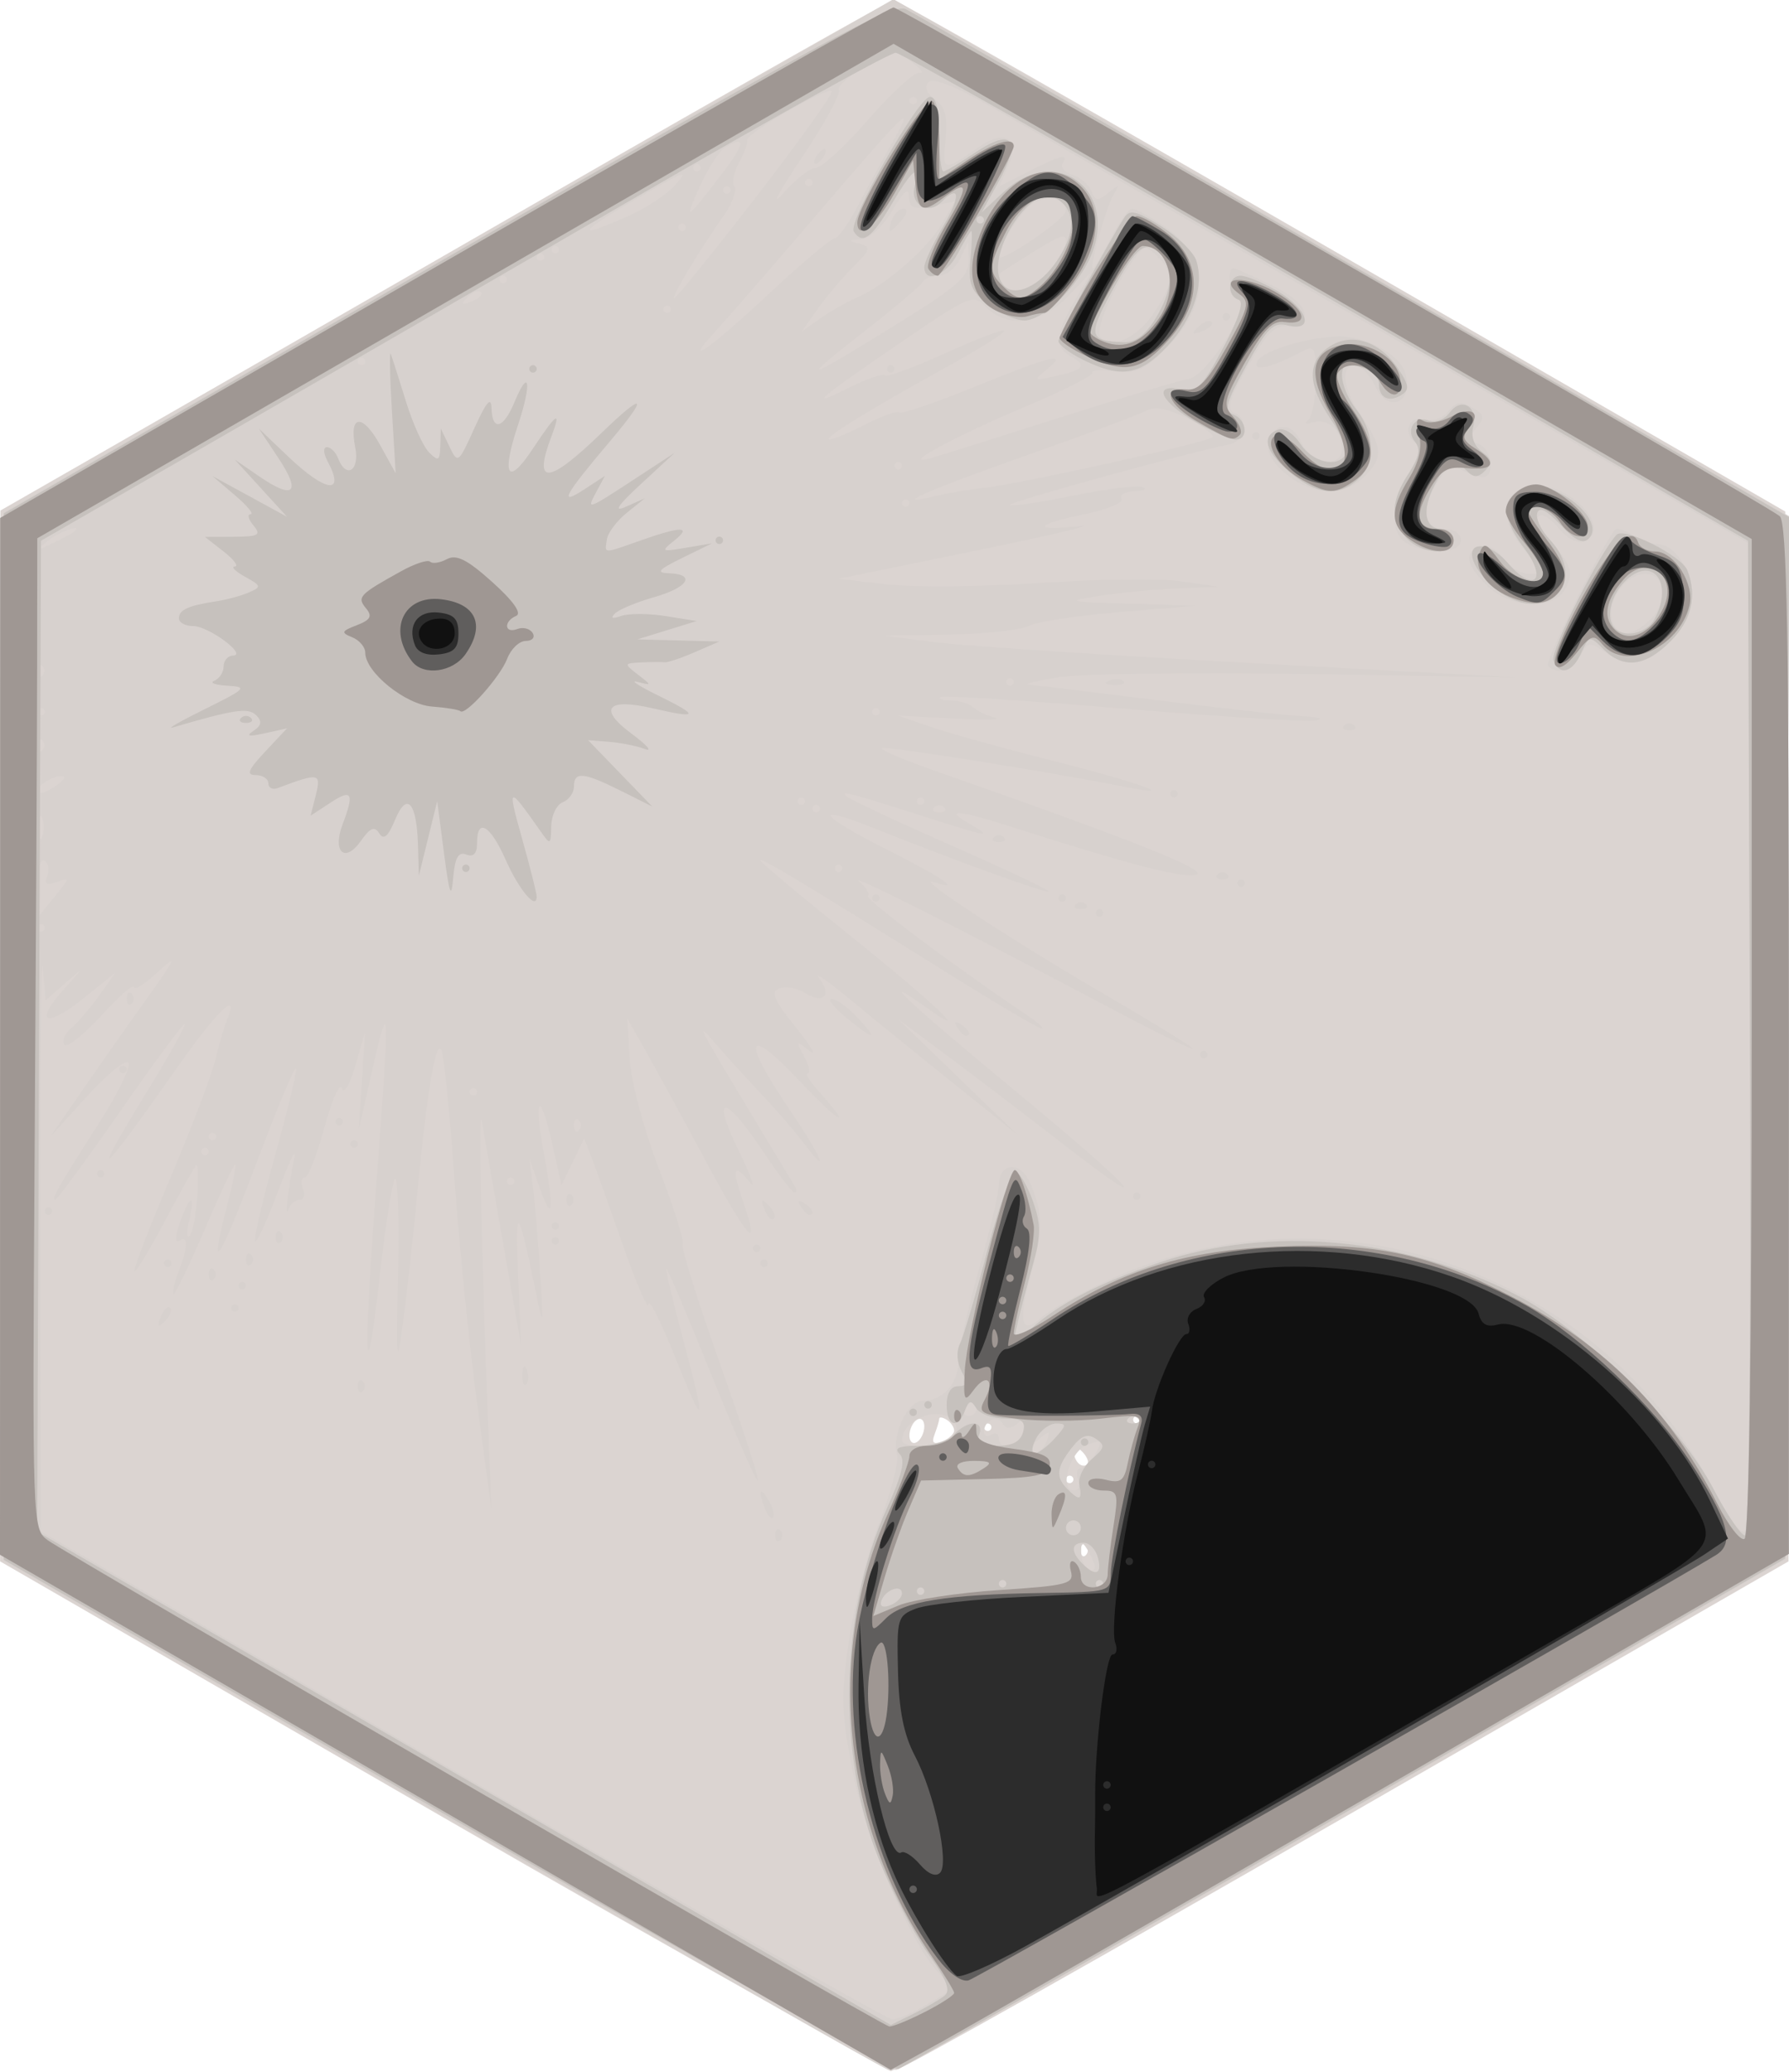 <?xml version="1.0" encoding="UTF-8" standalone="no"?>
<!-- Created with Inkscape (http://www.inkscape.org/) -->

<svg
   version="1.1"
   id="svg1221"
   width="320"
   height="370.667"
   viewBox="0 0 320 370.667"
   sodipodi:docname="MODIStsp.svg"
   inkscape:version="1.2.2 (b0a84865, 2022-12-01)"
   xmlns:inkscape="http://www.inkscape.org/namespaces/inkscape"
   xmlns:sodipodi="http://sodipodi.sourceforge.net/DTD/sodipodi-0.dtd"
   xmlns="http://www.w3.org/2000/svg"
   xmlns:svg="http://www.w3.org/2000/svg">
  <defs
     id="defs1225" />
  <sodipodi:namedview
     id="namedview1223"
     pagecolor="#ffffff"
     bordercolor="#666666"
     borderopacity="1.0"
     inkscape:showpageshadow="2"
     inkscape:pageopacity="0.0"
     inkscape:pagecheckerboard="0"
     inkscape:deskcolor="#d1d1d1"
     showgrid="false"
     inkscape:zoom="0.63669066"
     inkscape:cx="158.63276"
     inkscape:cy="185.33333"
     inkscape:window-width="724"
     inkscape:window-height="480"
     inkscape:window-x="0"
     inkscape:window-y="25"
     inkscape:window-maximized="0"
     inkscape:current-layer="g1227" />
  <g
     inkscape:groupmode="layer"
     inkscape:label="Image"
     id="g1227">
    <g
       id="g1348">
      <path
         style="fill:#dbd4d1;stroke-width:1.333"
         d="m 79.009,324.98 -78.991,-45.647 0.029,-94 L 0.077,91.333 19.705,80.081 c 10.795,-6.189 46.524,-26.739 79.396,-45.667 C 131.974,15.486 159.32,0 159.871,0 c 0.55,0 36.655,20.591 80.232,45.757 l 79.231,45.757 0.289,93.91 0.289,93.91 -78.675,45.333 c -43.271,24.933 -79.701,45.474 -80.956,45.647 -1.255,0.172 -37.827,-20.228 -81.272,-45.333 z M 194.222,276.444 c -0.489,-0.489 -0.889,-0.089 -0.889,0.889 0,0.978 0.4,1.378 0.889,0.889 0.489,-0.489 0.489,-1.289 0,-1.778 z M 192,264.667 C 192,264.3 191.7,264 191.333,264 c -0.367,0 -0.667,0.3 -0.667,0.667 0,0.367 0.3,0.667 0.667,0.667 0.367,0 0.667,-0.3 0.667,-0.667 z m 1.578,-4.956 C 192.621,258.754 192,258.676 192,259.511 c 0,0.758 0.4,1.778 0.889,2.267 0.489,0.489 1.199,0.579 1.578,0.2 0.379,-0.379 -0.021,-1.399 -0.889,-2.267 z m -28.244,-4.535 c 0,-1.1 -0.6,-1.629 -1.333,-1.176 -0.733,0.453 -1.333,1.724 -1.333,2.824 0,1.1 0.6,1.629 1.333,1.176 0.733,-0.453 1.333,-1.724 1.333,-2.824 z m 5.333,0.76 c 0,-0.612 -0.6,-1.483 -1.333,-1.936 C 168.6,253.547 168,253.462 168,253.812 c 0,0.35 -0.367,1.592 -0.815,2.76 -0.597,1.555 -0.239,1.903 1.333,1.3 1.182,-0.453 2.148,-1.325 2.148,-1.936 z m 6.667,-0.603 c 0,-0.367 -0.3,-0.667 -0.667,-0.667 -0.367,0 -0.667,0.3 -0.667,0.667 0,0.367 0.3,0.667 0.667,0.667 0.367,0 0.667,-0.3 0.667,-0.667 z M 204,254 c 0,-0.367 -0.3,-0.667 -0.667,-0.667 -0.367,0 -0.667,0.3 -0.667,0.667 0,0.367 0.3,0.667 0.667,0.667 0.367,0 0.667,-0.3 0.667,-0.667 z"
         id="path1362" />
      <path
         style="fill:#d7d1ce;stroke-width:1.333"
         d="M 79.333,324.805 0.667,279.192 V 185.424 91.657 L 80.231,45.756 159.795,-0.144 239.906,46.101 l 80.112,46.245 -0.342,93.327 -0.342,93.327 L 240,324.815 c -43.633,25.198 -79.933,45.767 -80.667,45.709 C 158.6,370.465 122.6,349.892 79.333,324.805 Z m 86.545,33.757 4.697,-2.771 -2.726,-2.895 c -5.124,-5.443 -12.986,-23.906 -15.358,-36.067 -2.01,-10.305 -2.095,-13.319 -0.658,-23.262 0.908,-6.283 3.358,-15.817 5.444,-21.189 2.086,-5.371 3.516,-10.821 3.179,-12.111 -0.945,-3.613 1.854,-9.594 4.511,-9.642 3.774,-0.068 6.369,-2.97 6.518,-7.291 0.076,-2.2 1.723,-9.593 3.66,-16.43 1.937,-6.836 3.522,-13.522 3.522,-14.857 0,-4.163 3.911,-4.41 5.618,-0.354 2.315,5.497 2.32,8.26 0.034,16.644 -2.273,8.337 -1.649,10.612 2.006,7.31 1.288,-1.163 6.216,-3.946 10.95,-6.184 40.546,-19.164 89.487,-2.131 109.919,38.254 1.962,3.877 4.138,6.696 4.837,6.264 0.786,-0.486 1.223,-34.297 1.148,-88.696 L 313.057,97.374 294.862,86.869 C 268.255,71.509 196.836,30.345 177.361,19.146 c -6.422,-3.693 -10.431,-5.276 -11.262,-4.445 -0.83,0.83 -0.426,1.92 1.134,3.062 1.841,1.346 2.299,3.084 1.904,7.226 -0.55,5.764 -0.499,5.775 5.965,1.296 4.833,-3.349 7.49,-1.441 5.149,3.696 l -1.543,3.386 5.259,-2.683 c 5.808,-2.963 7.239,-3.303 6.091,-1.446 -0.421,0.681 0.389,1.603 1.798,2.051 1.41,0.447 2.925,1.758 3.368,2.913 0.688,1.792 1.134,1.833 3.046,0.283 1.929,-1.565 2.067,-1.539 0.993,0.183 -1.329,2.131 -4.482,13.333 -3.752,13.333 0.238,0 1.658,-2.4 3.154,-5.333 1.496,-2.933 3.22,-5.333 3.83,-5.333 0.61,0 3.14,1.369 5.622,3.041 8.344,5.623 8.517,13.923 0.458,21.982 -3.824,3.824 -5.368,4.51 -9.161,4.067 -2.509,-0.293 -4.338,-0.17 -4.064,0.274 0.274,0.443 -5.018,3.131 -11.76,5.972 -13.082,5.513 -23.256,11.069 -16.925,9.242 C 168.5,81.382 179,78.081 190,74.574 c 11,-3.506 21.2,-6.57 22.667,-6.808 3.237,-0.525 11.32,-13.326 8.92,-14.126 -1.477,-0.492 -2.35,-5.64 -0.956,-5.64 0.347,0 3.347,1.32 6.667,2.932 3.951,1.919 6.036,3.791 6.036,5.417 0,1.796 -0.811,2.369 -2.926,2.068 -2.342,-0.334 -3.78,1.095 -7.202,7.157 -3.47,6.148 -3.905,7.717 -2.309,8.329 2.458,0.943 1.799,5.04 -0.897,5.574 -7.256,1.44 -39.87,10.43 -39.431,10.869 0.297,0.297 5.41,-0.453 11.362,-1.667 5.952,-1.214 11.552,-1.911 12.445,-1.549 0.893,0.362 0.238,0.705 -1.455,0.763 -1.693,0.058 -2.735,0.661 -2.315,1.34 0.42,0.679 -2.545,1.922 -6.588,2.761 -9.023,1.873 -9.597,3.08 -1.018,2.139 3.483,-0.382 -4.767,1.58 -18.333,4.359 L 150,103.547 l 8.667,1.002 c 4.767,0.551 17.067,0.435 27.333,-0.257 10.267,-0.692 21.667,-0.821 25.333,-0.287 l 6.667,0.972 -7.333,0.295 c -4.033,0.162 -10.333,0.762 -14,1.333 -6.207,0.967 -5.84,1.063 5.333,1.402 l 12,0.364 -13.718,1.128 c -7.545,0.621 -14.855,1.737 -16.246,2.481 -1.39,0.744 -7.817,1.44 -14.282,1.546 L 158,113.72 l 9.333,1.181 c 5.133,0.649 30.633,2.328 56.667,3.732 l 47.333,2.551 L 234,120.589 c -20.533,-0.327 -40.633,-0.068 -44.667,0.575 -4.033,0.643 -6.397,1.244 -5.253,1.336 1.144,0.091 11.644,1.359 23.333,2.817 11.689,1.458 23.353,2.74 25.92,2.848 2.567,0.108 3.467,0.437 2,0.73 -1.467,0.293 -17.036,-0.67 -34.598,-2.139 -17.562,-1.47 -32.212,-2.391 -32.556,-2.048 -0.343,0.343 0.556,0.624 1.998,0.624 1.442,0 3.192,0.542 3.889,1.204 0.697,0.662 2.467,1.501 3.933,1.865 1.467,0.364 -1.833,0.43 -7.333,0.147 l -10,-0.515 6,2.064 c 3.3,1.135 13.2,3.881 22,6.103 15.139,3.822 22.788,6.595 12.667,4.592 -13.972,-2.765 -43.152,-7.418 -43.615,-6.956 -0.296,0.296 3.847,2.074 9.205,3.952 35.629,12.487 49.214,17.873 47.113,18.679 -2.079,0.798 -11.897,-1.736 -33.296,-8.595 -9.339,-2.993 -12.044,-3.19 -7.408,-0.54 4.491,2.567 3.5,2.446 -6.667,-0.812 -14.455,-4.633 -16.538,-5.186 -15.243,-4.052 0.684,0.599 9.196,4.587 18.915,8.86 9.72,4.274 17.488,7.955 17.262,8.18 -0.397,0.397 -16.8,-5.554 -31.441,-11.407 -11.03,-4.409 -9.682,-2.232 2.369,3.828 10.106,5.081 13.833,7.665 8.471,5.872 -3.871,-1.294 13.971,10.425 30.667,20.141 8.617,5.015 15.667,9.362 15.667,9.659 0,0.298 -6.15,-2.712 -13.667,-6.688 -28.164,-14.898 -48.258,-25.03 -46.021,-23.205 1.272,1.038 1.997,2.202 1.611,2.588 -0.581,0.581 15.597,12.692 28.707,21.489 1.813,1.217 2.859,2.212 2.323,2.212 -0.535,0 -8.319,-4.598 -17.297,-10.217 C 143.554,157.863 136,153.316 136,153.926 c 0,0.31 7.178,6.326 15.952,13.369 15.268,12.255 22.82,19.426 13.381,12.705 -9.082,-6.467 -2.394,-0.241 16.473,15.333 21.308,17.59 26.303,23.29 7.86,8.972 C 183.25,199.323 174.1,192.345 169.333,188.798 l -8.667,-6.449 10.667,10.325 L 182,202.999 170.667,193.917 C 164.433,188.922 156.033,182.098 152,178.751 c -4.033,-3.346 -6.498,-5.02 -5.477,-3.719 2.382,3.035 0.787,4.678 -2.531,2.606 -1.404,-0.877 -3.468,-1.244 -4.585,-0.815 -1.621,0.622 -1.025,2.033 2.947,6.978 2.738,3.409 3.831,5.299 2.427,4.199 -2.408,-1.888 -2.462,-1.832 -0.953,1 0.879,1.65 1.173,3 0.653,3 -0.52,0 0.269,1.35 1.755,3 6.717,7.461 4.019,6.09 -3.278,-1.667 -9.552,-10.152 -10.396,-7.584 -1.711,5.205 5.717,8.419 7.447,12.513 2.525,5.975 -1.593,-2.116 -5.172,-6.246 -7.954,-9.18 -2.782,-2.933 -6.324,-6.833 -7.872,-8.667 -3.681,-4.359 -3.042,-3.094 6.055,12 4.199,6.967 7.902,13.117 8.229,13.667 0.327,0.55 0.265,1 -0.137,1 -0.402,0 -2.895,-3.258 -5.538,-7.239 -6.874,-10.353 -9.478,-10.576 -4.497,-0.385 2.229,4.56 3.212,7.241 2.184,5.957 -2.981,-3.722 -3.403,-2.742 -1.366,3.17 3.308,9.603 0.98,7.082 -6.722,-7.277 -4.109,-7.66 -8.93,-16.497 -10.714,-19.637 l -3.243,-5.71 0.443,7.227 c 0.254,4.14 2.492,12.547 5.239,19.682 2.637,6.851 4.533,12.88 4.212,13.399 -0.32,0.519 2.687,10.155 6.683,21.414 3.996,11.259 7.048,20.689 6.782,20.955 -0.266,0.266 -3.987,-8.213 -8.27,-18.841 -4.283,-10.628 -7.921,-19.187 -8.086,-19.02 -0.164,0.167 1.147,5.704 2.913,12.304 4.307,16.088 3.988,16.842 -1.41,3.333 -2.49,-6.233 -4.613,-10.433 -4.716,-9.333 -0.104,1.1 -2.178,-3.7 -4.61,-10.667 -2.432,-6.967 -4.976,-14.089 -5.654,-15.827 l -1.233,-3.161 -2.027,4.185 -2.027,4.185 -1.67,-7.461 c -2.17,-9.695 -3.375,-8.487 -1.524,1.527 1.909,10.328 1.636,13.07 -0.653,6.552 l -1.873,-5.333 0.65,5.333 C 95.724,215.6 96.292,222.5 96.63,228 c 0.585,9.537 0.55,9.691 -0.752,3.333 C 92.666,215.656 92.112,215.081 92.66,228 l 0.538,12.667 -3.162,-18 c -1.739,-9.9 -3.468,-19.8 -3.841,-22 -0.659,-3.883 -0.112,22.815 1.105,54 L 87.898,270 85.372,251.333 c -1.389,-10.267 -3.212,-28.267 -4.051,-40 C 80.482,199.6 79.438,189.1 79,188 c -0.985,-2.477 -2.594,6.913 -4.342,25.333 -0.73,7.7 -1.89,18.2 -2.578,23.333 -1.103,8.237 -1.208,7.169 -0.892,-9.095 0.197,-10.136 -0.062,-17.636 -0.574,-16.667 -0.513,0.969 -1.709,8.662 -2.659,17.096 -2.644,23.476 -3.007,15.42 -0.695,-15.422 2.502,-33.372 2.456,-34.87 -0.645,-21.245 L 64.187,202 l 0.549,-8.667 0.549,-8.667 -1.729,6 c -0.987,3.425 -2.022,5.153 -2.411,4.027 -0.375,-1.085 -1.775,2.065 -3.111,7 -1.336,4.935 -2.921,8.973 -3.523,8.973 -0.601,0 -0.748,0.9 -0.326,2 0.422,1.1 0.147,2 -0.611,2 -0.758,0 -1.645,0.75 -1.971,1.667 -0.695,1.957 -0.064,-3.686 1.027,-9.178 0.418,-2.102 -0.859,0.522 -2.838,5.831 -1.979,5.309 -3.85,9.4 -4.16,9.091 -0.309,-0.309 1.315,-7.285 3.608,-15.503 2.294,-8.217 3.95,-15.161 3.68,-15.431 -0.27,-0.27 -3.434,7.324 -7.031,16.876 -6.738,17.891 -8.658,20.755 -5.34,7.964 1.043,-4.022 1.739,-7.471 1.546,-7.664 -0.193,-0.193 -2.66,5.04 -5.482,11.629 -2.822,6.589 -5.332,11.779 -5.577,11.534 -0.245,-0.245 0.171,-2.068 0.925,-4.051 1.716,-4.512 1.748,-6.489 0.091,-5.464 -0.759,0.469 -0.705,-0.857 0.13,-3.255 1.76,-5.048 2.833,-5.294 1.654,-0.379 -0.484,2.017 -0.451,3.272 0.073,2.79 0.524,-0.482 1.141,-3.665 1.371,-7.072 0.23,-3.408 0.138,-5.916 -0.204,-5.574 -0.342,0.342 -2.959,5.024 -5.815,10.405 -2.856,5.381 -5.209,9.182 -5.228,8.448 -0.019,-0.735 2.973,-8.434 6.649,-17.109 3.676,-8.675 7.207,-17.974 7.846,-20.664 0.639,-2.69 1.595,-5.941 2.125,-7.224 2.249,-5.447 -1.856,-1.474 -9.006,8.716 -14.155,20.172 -15.932,21.495 -5.071,3.776 3.767,-6.146 6.668,-11.357 6.445,-11.58 -0.223,-0.223 -5.386,6.756 -11.474,15.508 -6.088,8.752 -11.349,15.913 -11.689,15.913 -0.784,0 0.587,-2.398 7.984,-13.965 3.27,-5.114 5.588,-9.877 5.151,-10.584 -0.437,-0.707 -3.759,1.977 -7.383,5.965 l -6.588,7.25 5.517,-8 c 3.034,-4.4 8.303,-11.9 11.709,-16.667 5.256,-7.356 5.554,-8.074 1.971,-4.751 -2.321,2.154 -4.234,3.354 -4.25,2.667 -0.016,-0.687 -2.662,1.632 -5.879,5.153 -3.217,3.521 -6.197,5.839 -6.623,5.151 -0.425,-0.688 0.148,-2.016 1.274,-2.951 1.126,-0.935 3.362,-3.545 4.969,-5.802 l 2.921,-4.103 -5.65,4.54 c -6.781,5.449 -9.014,4.456 -3.553,-1.581 3.577,-3.954 3.603,-4.051 0.32,-1.166 l -3.583,3.149 -0.526,-5.82 c -0.289,-3.201 -0.477,18.174 -0.417,47.501 l 0.108,53.321 75.333,43.622 c 41.433,23.992 76.049,43.648 76.924,43.679 0.875,0.031 3.704,-1.19 6.288,-2.715 z m -27.211,-83.895 c 0,-0.978 0.4,-1.378 0.889,-0.889 0.489,0.489 0.489,1.289 0,1.778 -0.489,0.489 -0.889,0.089 -0.889,-0.889 z m -1.835,-4.718 c -1.287,-3.353 -0.907,-4.218 0.665,-1.515 0.778,1.338 1.134,2.714 0.791,3.058 -0.343,0.343 -0.998,-0.351 -1.456,-1.542 z M 64,248 c 0,-0.978 0.4,-1.378 0.889,-0.889 0.489,0.489 0.489,1.289 0,1.778 C 64.4,249.378 64,248.978 64,248 Z m 29.439,-2.111 c 0.064,-1.553 0.38,-1.869 0.806,-0.806 0.385,0.962 0.338,2.112 -0.105,2.556 -0.443,0.443 -0.758,-0.344 -0.7,-1.75 z M 28.752,235.609 c 0.501,-1.315 1.246,-2.055 1.657,-1.644 0.411,0.411 8.45e-4,1.486 -0.91,2.391 -1.317,1.307 -1.47,1.154 -0.746,-0.746 z M 41.333,234 c 0,-0.367 0.3,-0.667 0.667,-0.667 0.367,0 0.667,0.3 0.667,0.667 0,0.367 -0.3,0.667 -0.667,0.667 -0.367,0 -0.667,-0.3 -0.667,-0.667 z m 1.333,-4 c 0,-0.367 0.3,-0.667 0.667,-0.667 C 43.7,229.333 44,229.633 44,230 c 0,0.367 -0.3,0.667 -0.667,0.667 -0.367,0 -0.667,-0.3 -0.667,-0.667 z m -5.333,-2 c 0,-0.978 0.4,-1.378 0.889,-0.889 0.489,0.489 0.489,1.289 0,1.778 -0.489,0.489 -0.889,0.089 -0.889,-0.889 z m -8,-2 c 0,-0.367 0.3,-0.667 0.667,-0.667 0.367,0 0.667,0.3 0.667,0.667 0,0.367 -0.3,0.667 -0.667,0.667 -0.367,0 -0.667,-0.3 -0.667,-0.667 z M 44,225.333 c 0,-0.978 0.4,-1.378 0.889,-0.889 0.489,0.489 0.489,1.289 0,1.778 C 44.4,226.711 44,226.311 44,225.333 Z M 136,226 c 0,-0.367 0.3,-0.667 0.667,-0.667 0.367,0 0.667,0.3 0.667,0.667 0,0.367 -0.3,0.667 -0.667,0.667 C 136.3,226.667 136,226.367 136,226 Z m -1.333,-2.667 c 0,-0.367 0.3,-0.667 0.667,-0.667 0.367,0 0.667,0.3 0.667,0.667 C 136,223.7 135.7,224 135.333,224 c -0.367,0 -0.667,-0.3 -0.667,-0.667 z m -85.333,-2 c 0,-0.978 0.4,-1.378 0.889,-0.889 0.489,0.489 0.489,1.289 0,1.778 -0.489,0.489 -0.889,0.089 -0.889,-0.889 z M 98.667,222 c 0,-0.367 0.3,-0.667 0.667,-0.667 0.367,0 0.667,0.3 0.667,0.667 0,0.367 -0.3,0.667 -0.667,0.667 -0.367,0 -0.667,-0.3 -0.667,-0.667 z m 0,-2.667 c 0,-0.367 0.3,-0.667 0.667,-0.667 0.367,0 0.667,0.3 0.667,0.667 C 100,219.7 99.7,220 99.333,220 c -0.367,0 -0.667,-0.3 -0.667,-0.667 z m 38.086,-2.942 c -0.724,-1.9 -0.57,-2.053 0.746,-0.746 0.911,0.904 1.321,1.98 0.91,2.391 -0.411,0.411 -1.156,-0.329 -1.657,-1.644 z M 8,216.667 C 8,216.3 8.3,216 8.667,216 c 0.367,0 0.667,0.3 0.667,0.667 0,0.367 -0.3,0.667 -0.667,0.667 C 8.3,217.333 8,217.033 8,216.667 Z m 135.206,-0.873 c -0.589,-0.954 -0.366,-1.177 0.588,-0.588 1.537,0.95 2.064,2.127 0.951,2.127 -0.323,0 -1.016,-0.693 -1.539,-1.539 z m -41.873,-1.127 c 0,-0.978 0.4,-1.378 0.889,-0.889 0.489,0.489 0.489,1.289 0,1.778 -0.489,0.489 -0.889,0.089 -0.889,-0.889 z M 202.667,214 c 0,-0.367 0.3,-0.667 0.667,-0.667 0.367,0 0.667,0.3 0.667,0.667 0,0.367 -0.3,0.667 -0.667,0.667 -0.367,0 -0.667,-0.3 -0.667,-0.667 z M 17.333,210 c 0,-0.367 0.3,-0.667 0.667,-0.667 0.367,0 0.667,0.3 0.667,0.667 0,0.367 -0.3,0.667 -0.667,0.667 -0.367,0 -0.667,-0.3 -0.667,-0.667 z m 45.333,-5.333 C 62.667,204.3 62.967,204 63.333,204 63.7,204 64,204.3 64,204.667 c 0,0.367 -0.3,0.667 -0.667,0.667 -0.367,0 -0.667,-0.3 -0.667,-0.667 z M 60,200.667 C 60,200.3 60.3,200 60.667,200 c 0.367,0 0.667,0.3 0.667,0.667 0,0.367 -0.3,0.667 -0.667,0.667 C 60.3,201.333 60,201.033 60,200.667 Z m -38.667,-9.333 c 0,-0.367 0.3,-0.667 0.667,-0.667 0.367,0 0.667,0.3 0.667,0.667 0,0.367 -0.3,0.667 -0.667,0.667 -0.367,0 -0.667,-0.3 -0.667,-0.667 z m 193.333,-2.667 c 0,-0.367 0.3,-0.667 0.667,-0.667 0.367,0 0.667,0.3 0.667,0.667 0,0.367 -0.3,0.667 -0.667,0.667 -0.367,0 -0.667,-0.3 -0.667,-0.667 z m -63.333,-6.625 c -2.2,-1.803 -3.355,-3.3 -2.566,-3.327 0.789,-0.026 2.843,1.452 4.566,3.285 3.979,4.236 3.138,4.253 -2,0.041 z m 19.873,1.753 c -0.589,-0.954 -0.366,-1.177 0.588,-0.588 1.537,0.95 2.064,2.127 0.951,2.127 -0.323,0 -1.016,-0.693 -1.539,-1.539 z M 22.667,178.667 c 0,-0.978 0.4,-1.378 0.889,-0.889 0.489,0.489 0.489,1.289 0,1.778 -0.489,0.489 -0.889,0.089 -0.889,-0.889 z M 196,163.333 c 0,-0.367 0.3,-0.667 0.667,-0.667 0.367,0 0.667,0.3 0.667,0.667 0,0.367 -0.3,0.667 -0.667,0.667 C 196.3,164 196,163.7 196,163.333 Z m -3.556,-1.556 c 0.489,-0.489 1.289,-0.489 1.778,0 0.489,0.489 0.089,0.889 -0.889,0.889 -0.978,0 -1.378,-0.4 -0.889,-0.889 z M 156,160.667 C 156,160.3 156.3,160 156.667,160 c 0.367,0 0.667,0.3 0.667,0.667 0,0.367 -0.3,0.667 -0.667,0.667 -0.367,0 -0.667,-0.3 -0.667,-0.667 z m 33.333,0 C 189.333,160.3 189.633,160 190,160 c 0.367,0 0.667,0.3 0.667,0.667 0,0.367 -0.3,0.667 -0.667,0.667 -0.367,0 -0.667,-0.3 -0.667,-0.667 z m 32,-2.667 c 0,-0.367 0.3,-0.667 0.667,-0.667 0.367,0 0.667,0.3 0.667,0.667 0,0.367 -0.3,0.667 -0.667,0.667 -0.367,0 -0.667,-0.3 -0.667,-0.667 z m -3.556,-1.556 c 0.489,-0.489 1.289,-0.489 1.778,0 0.489,0.489 0.089,0.889 -0.889,0.889 -0.978,0 -1.378,-0.4 -0.889,-0.889 z m -40,-6.667 c 0.489,-0.489 1.289,-0.489 1.778,0 0.489,0.489 0.089,0.889 -0.889,0.889 -0.978,0 -1.378,-0.4 -0.889,-0.889 z M 209.333,142 c 0,-0.367 0.3,-0.667 0.667,-0.667 0.367,0 0.667,0.3 0.667,0.667 0,0.367 -0.3,0.667 -0.667,0.667 -0.367,0 -0.667,-0.3 -0.667,-0.667 z m 31.111,-12.222 c 0.489,-0.489 1.289,-0.489 1.778,0 0.489,0.489 0.089,0.889 -0.889,0.889 -0.978,0 -1.378,-0.4 -0.889,-0.889 z m -42.028,-8.022 c 0.962,-0.385 2.112,-0.338 2.556,0.105 0.443,0.443 -0.344,0.758 -1.75,0.7 -1.553,-0.064 -1.869,-0.38 -0.806,-0.806 z m 78.481,-2.636 c -0.686,-0.686 9.633,-21.625 12.026,-24.402 0.292,-0.339 1.696,0.111 3.119,1 1.423,0.889 3.403,1.616 4.399,1.616 3.074,0 6.225,4.66 6.225,9.208 0,3.009 -1.19,5.521 -3.897,8.228 -4.365,4.365 -7.47,4.859 -11.742,1.866 -2.666,-1.867 -3.016,-1.813 -4.344,0.667 -1.432,2.675 -4.092,3.511 -5.786,1.817 z m 17.998,-7.993 c 3.639,-3.294 3.23,-8.46 -0.67,-8.46 -3.517,0 -7.054,5.25 -5.778,8.577 1.035,2.698 3.384,2.655 6.447,-0.117 z m -28.956,-6.399 c -3.783,-3.783 -4.131,-5.815 -1.188,-6.944 1.272,-0.488 2.861,0.308 4.076,2.042 1.095,1.563 3.21,2.842 4.7,2.842 2.551,0 2.504,-0.245 -0.813,-4.186 -4.962,-5.897 -4.257,-10.998 1.597,-11.563 6.596,-0.637 14.339,7.894 9.019,9.935 -1.177,0.452 -3.054,-0.528 -4.552,-2.375 -1.402,-1.729 -3.003,-2.691 -3.558,-2.139 -0.555,0.553 0.204,2.353 1.687,4 4.168,4.63 4.663,6.06 3.107,8.967 -2.122,3.964 -9.85,3.647 -14.075,-0.579 z m -14.273,-7.501 c -3.113,-1.813 -2.951,-7.245 0.377,-12.63 1.717,-2.778 2.206,-4.697 1.333,-5.236 -2.564,-1.585 -1.567,-5.054 1.241,-4.32 1.44,0.376 3.313,-0.154 4.163,-1.178 1.8,-2.169 2.533,-2.256 5.133,-0.61 1.58,1 1.612,1.576 0.183,3.297 -1.442,1.737 -1.371,2.224 0.419,2.911 2.374,0.911 2.99,5.873 0.729,5.873 -0.782,0 -2.474,-0.563 -3.761,-1.252 -1.861,-0.996 -2.821,-0.436 -4.695,2.736 -2.749,4.653 -2.002,7.85 1.835,7.85 1.519,0 2.708,0.879 2.708,2 0,2.328 -6.031,2.678 -9.667,0.56 z M 230.183,84.932 c -2.424,-1.94 -3.635,-3.999 -3.318,-5.645 0.713,-3.702 4.236,-3.897 5.804,-0.322 C 234.376,82.857 240,83.926 240,80.359 c 0,-3.333 -2.488,-5.644 -5.162,-4.796 -1.282,0.407 -1.625,0.228 -0.838,-0.438 0.733,-0.619 1.348,-3.924 1.365,-7.345 0.028,-5.454 -0.248,-6.069 -2.244,-5.001 -5.542,2.966 -9.007,3.807 -8.321,2.02 0.727,-1.894 8.235,-4.314 14.282,-4.604 4.893,-0.234 11.172,3.071 12.243,6.444 1.704,5.369 -3.04,7.542 -5.342,2.446 -0.724,-1.603 -2.066,-3.152 -2.982,-3.444 -3.244,-1.033 -3.108,3.415 0.256,8.372 4.108,6.054 4.226,7.837 0.743,11.319 -3.529,3.529 -9.109,3.367 -13.817,-0.401 z M 224,78 c 0,-0.367 0.3,-0.667 0.667,-0.667 0.367,0 0.667,0.3 0.667,0.667 0,0.367 -0.3,0.667 -0.667,0.667 -0.367,0 -0.667,-0.3 -0.667,-0.667 z m -9.689,-19.499 c 0.904,-0.911 1.98,-1.321 2.391,-0.91 0.411,0.411 -0.329,1.156 -1.644,1.657 -1.9,0.724 -2.053,0.57 -0.746,-0.746 z m 4.356,-1.835 c 0,-0.367 0.3,-0.667 0.667,-0.667 0.367,0 0.667,0.3 0.667,0.667 0,0.367 -0.3,0.667 -0.667,0.667 -0.367,0 -0.667,-0.3 -0.667,-0.667 z M 194.829,277.767 c -1.162,-1.998 -1.422,-2.056 -1.456,-0.322 -0.043,2.245 1.359,4.267 2.304,3.322 0.312,-0.312 -0.07,-1.662 -0.848,-3 z m -1.978,-13.1 c -0.422,-1.1 -0.207,-2 0.477,-2 0.685,0 1.879,-1.186 2.655,-2.635 1.259,-2.352 1.095,-2.518 -1.523,-1.55 -3.107,1.149 -5.137,8.184 -2.363,8.184 0.837,0 1.176,-0.9 0.754,-2 z m -5.63,-6.855 c 0.702,-1.83 0.507,-1.912 -1.191,-0.503 -2.314,1.92 -2.554,2.692 -0.84,2.692 0.655,0 1.569,-0.985 2.031,-2.189 z m -16.923,-0.643 c 1.109,-1.109 1.102,-1.923 -0.027,-3.132 -2.469,-2.643 -8.842,-0.048 -8.917,3.63 -0.032,1.574 7.28,1.167 8.945,-0.498 z m 12.775,-1.244 c 0.567,-2.17 0.346,-2.435 -1.059,-1.269 -1.248,1.036 -2.038,1.052 -2.654,0.054 -0.992,-1.605 -3.36,-0.584 -3.36,1.448 0,0.733 0.6,0.963 1.333,0.509 0.733,-0.453 1.333,-0.189 1.333,0.588 0,2.573 3.676,1.462 4.406,-1.331 z M 204,254 c 0,-0.367 -0.3,-0.667 -0.667,-0.667 -0.367,0 -0.667,0.3 -0.667,0.667 0,0.367 0.3,0.667 0.667,0.667 0.367,0 0.667,-0.3 0.667,-0.667 z m -29.333,-2 c 0,-0.733 -0.265,-1.333 -0.588,-1.333 -0.323,0 -0.959,0.6 -1.412,1.333 -0.453,0.733 -0.189,1.333 0.588,1.333 0.777,0 1.412,-0.6 1.412,-1.333 z M 92,211.333 c 0,-0.367 -0.3,-0.667 -0.667,-0.667 -0.367,0 -0.667,0.3 -0.667,0.667 0,0.367 0.3,0.667 0.667,0.667 C 91.7,212 92,211.7 92,211.333 Z M 37.333,206 c 0,-0.367 -0.3,-0.667 -0.667,-0.667 C 36.3,205.333 36,205.633 36,206 c 0,0.367 0.3,0.667 0.667,0.667 0.367,0 0.667,-0.3 0.667,-0.667 z m 1.333,-2.667 c 0,-0.367 -0.3,-0.667 -0.667,-0.667 -0.367,0 -0.667,0.3 -0.667,0.667 0,0.367 0.3,0.667 0.667,0.667 0.367,0 0.667,-0.3 0.667,-0.667 z m 64.889,-2.889 c -0.489,-0.489 -0.889,-0.089 -0.889,0.889 0,0.978 0.4,1.378 0.889,0.889 0.489,-0.489 0.489,-1.289 0,-1.778 z m -18.222,-5.111 c 0,-0.367 -0.3,-0.667 -0.667,-0.667 C 84.3,194.667 84,194.967 84,195.333 84,195.7 84.3,196 84.667,196 c 0.367,0 0.667,-0.3 0.667,-0.667 z M 8,166 c 0,-0.367 -0.3,-0.667 -0.667,-0.667 -0.367,0 -0.667,0.3 -0.667,0.667 0,0.367 0.3,0.667 0.667,0.667 C 7.7,166.667 8,166.367 8,166 Z m 2.014,-5.893 c 2.488,-3.027 2.499,-3.17 0.171,-2.318 -1.847,0.676 -2.288,0.403 -1.725,-1.065 0.416,-1.085 0.183,-2.327 -0.518,-2.76 -0.734,-0.454 -1.275,1.601 -1.275,4.846 0,3.099 0.156,5.384 0.348,5.079 0.191,-0.306 1.541,-2.007 3,-3.782 z m 140.652,-4.774 c 0,-0.367 -0.3,-0.667 -0.667,-0.667 -0.367,0 -0.667,0.3 -0.667,0.667 0,0.367 0.3,0.667 0.667,0.667 0.367,0 0.667,-0.3 0.667,-0.667 z m -143.117,-9 C 7.18,145.417 6.877,146.167 6.877,148 c 0,1.833 0.303,2.583 0.673,1.667 0.37,-0.917 0.37,-2.417 0,-3.333 z M 146.667,144.667 C 146.667,144.3 146.367,144 146,144 c -0.367,0 -0.667,0.3 -0.667,0.667 0,0.367 0.3,0.667 0.667,0.667 0.367,0 0.667,-0.3 0.667,-0.667 z m 22.222,-0.222 c -0.489,-0.489 -1.289,-0.489 -1.778,0 -0.489,0.489 -0.089,0.889 0.889,0.889 0.978,0 1.378,-0.4 0.889,-0.889 z M 144,143.333 c 0,-0.367 -0.3,-0.667 -0.667,-0.667 -0.367,0 -0.667,0.3 -0.667,0.667 0,0.367 0.3,0.667 0.667,0.667 C 143.7,144 144,143.7 144,143.333 Z m 21.333,0 c 0,-0.367 -0.3,-0.667 -0.667,-0.667 -0.367,0 -0.667,0.3 -0.667,0.667 0,0.367 0.3,0.667 0.667,0.667 0.367,0 0.667,-0.3 0.667,-0.667 z M 11.464,139.019 c -0.79,-0.79 -4.797,1.271 -4.797,2.468 0,0.661 1.173,0.47 2.606,-0.426 1.433,-0.895 2.419,-1.814 2.191,-2.043 z m -3.908,-6.575 c -0.489,-0.489 -0.889,-0.089 -0.889,0.889 0,0.978 0.4,1.378 0.889,0.889 0.489,-0.489 0.489,-1.289 0,-1.778 z M 8,127.333 c 0,-0.367 -0.3,-0.667 -0.667,-0.667 -0.367,0 -0.667,0.3 -0.667,0.667 0,0.367 0.3,0.667 0.667,0.667 C 7.7,128 8,127.7 8,127.333 Z m 149.333,0 c 0,-0.367 -0.3,-0.667 -0.667,-0.667 -0.367,0 -0.667,0.3 -0.667,0.667 0,0.367 0.3,0.667 0.667,0.667 0.367,0 0.667,-0.3 0.667,-0.667 z m 24,-5.333 c 0,-0.367 -0.3,-0.667 -0.667,-0.667 -0.367,0 -0.667,0.3 -0.667,0.667 0,0.367 0.3,0.667 0.667,0.667 0.367,0 0.667,-0.3 0.667,-0.667 z M 7.556,119.111 C 7.067,118.622 6.667,119.022 6.667,120 c 0,0.978 0.4,1.378 0.889,0.889 0.489,-0.489 0.489,-1.289 0,-1.778 z M 13.222,95.153 c 1.83,-1.601 -2.51,-0.114 -4.634,1.587 -2.44,1.955 -2.398,1.983 0.745,0.486 1.833,-0.873 3.583,-1.806 3.889,-2.074 z M 162.667,90 c 0,-0.367 -0.3,-0.667 -0.667,-0.667 -0.367,0 -0.667,0.3 -0.667,0.667 0,0.367 0.3,0.667 0.667,0.667 0.367,0 0.667,-0.3 0.667,-0.667 z M 176,87.287 c 6.087,-0.631 39.959,-8.135 40.881,-9.057 0.391,-0.391 -1.618,-1.899 -4.464,-3.351 -3.55,-1.811 -5.859,-2.258 -7.351,-1.422 -1.197,0.67 -10.751,4.24 -21.231,7.935 -18.35,6.469 -24.884,9.378 -16.502,7.348 2.2,-0.533 6.1,-1.186 8.667,-1.452 z m -14.667,-3.954 c 0,-0.367 -0.3,-0.667 -0.667,-0.667 -0.367,0 -0.667,0.3 -0.667,0.667 0,0.367 0.3,0.667 0.667,0.667 0.367,0 0.667,-0.3 0.667,-0.667 z m -6.484,-7.426 c 2.975,-1.518 5.694,-2.475 6.041,-2.128 0.347,0.347 6.388,-1.711 13.425,-4.574 13.82,-5.623 16.99,-6.386 12.94,-3.114 -2.46,1.987 -2.39,2.048 1.409,1.225 5.18,-1.122 5.839,-1.889 2.992,-3.482 -3.065,-1.715 -2.929,-3.964 0.611,-10.091 l 2.933,-5.076 -4.134,4.333 c -4.773,5.003 -10.983,5.806 -14.731,1.905 -2.247,-2.339 -2.801,-2.109 -15,6.219 -15.225,10.394 -17.202,12.107 -9.537,8.264 3.188,-1.599 6.096,-2.606 6.463,-2.239 0.367,0.367 5.201,-1.399 10.742,-3.924 5.541,-2.525 10.316,-4.35 10.611,-4.056 0.295,0.295 -4.447,3.28 -10.538,6.635 -13.498,7.434 -22.102,12.767 -20.687,12.823 0.579,0.023 3.487,-1.2 6.463,-2.718 z m 3.818,-9.907 c 0,-0.367 0.3,-0.667 0.667,-0.667 0.367,0 0.667,0.3 0.667,0.667 0,0.367 -0.3,0.667 -0.667,0.667 -0.367,0 -0.667,-0.3 -0.667,-0.667 z m 1.727,-8 c 10.886,-6.737 12.913,-8.526 12.843,-11.333 l -0.083,-3.333 -1.447,3 c -0.796,1.65 -2.505,3 -3.799,3 -1.294,0 -2.552,0.469 -2.796,1.043 -0.244,0.574 -4.944,4.561 -10.444,8.861 -12.027,9.403 -11.164,9.216 5.727,-1.238 z m -95.06,6.667 c 0,-0.367 -0.3,-0.667 -0.667,-0.667 -0.367,0 -0.667,0.3 -0.667,0.667 0,0.367 0.3,0.667 0.667,0.667 0.367,0 0.667,-0.3 0.667,-0.667 z m 72.086,-12 c 5.881,-5.5 11.207,-10 11.835,-10 0.628,0 2.469,-2.55 4.09,-5.667 1.621,-3.117 4.477,-8.367 6.346,-11.667 4.225,-7.457 2.701,-5.975 -14.396,14 -7.532,8.8 -15.217,17.65 -17.078,19.667 -6.586,7.137 -1.346,3.531 9.202,-6.333 z m 68.868,3.469 c 3.635,-5.407 3.777,-7.214 0.803,-10.189 -2.102,-2.102 -2.36,-2.087 -4.104,0.238 -3.579,4.771 -7.08,12.584 -6.244,13.937 1.597,2.584 6.507,0.534 9.545,-3.986 z m -53.096,-2.856 c 5.074,-2.161 12.597,-8.658 15.205,-13.129 l 2.396,-4.109 -4.063,0.813 c -3.362,0.672 -4.073,0.381 -4.122,-1.687 -0.041,-1.739 -0.955,-0.982 -3,2.487 -1.724,2.924 -4.044,5.056 -5.608,5.155 -2.346,0.148 -2.378,0.243 -0.263,0.791 2.149,0.557 2.028,0.999 -1.134,4.161 -1.946,1.946 -4.815,5.346 -6.376,7.555 l -2.838,4.017 3.306,-2.347 c 1.818,-1.291 4.742,-2.959 6.498,-3.707 z m 6.326,-13.947 c 0.422,-1.1 1.377,-2 2.121,-2 0.78,0 0.651,0.847 -0.306,2 -0.913,1.1 -1.868,2 -2.121,2 -0.254,0 -0.116,-0.9 0.306,-2 z M 120,55.333 c 0,-0.367 -0.3,-0.667 -0.667,-0.667 -0.367,0 -0.667,0.3 -0.667,0.667 0,0.367 0.3,0.667 0.667,0.667 0.367,0 0.667,-0.3 0.667,-0.667 z M 86.035,52.258 c -0.411,-0.411 -1.486,-8.45e-4 -2.391,0.91 -1.307,1.317 -1.154,1.47 0.746,0.746 1.315,-0.501 2.055,-1.246 1.644,-1.657 z M 135.316,35.137 c 7.737,-10.008 13.792,-18.473 13.455,-18.81 -0.842,-0.842 -15.446,7.611 -15.127,8.755 0.141,0.505 -0.499,2.28 -1.422,3.945 -0.923,1.665 -1.313,3.619 -0.866,4.342 0.447,0.723 -0.341,2.961 -1.75,4.972 -4.583,6.542 -9.655,14.991 -8.998,14.991 0.353,0 6.972,-8.188 14.709,-18.197 z m 52.587,13.35 c 1.52,-1.932 2.763,-4.341 2.763,-5.352 0,-1.688 -1.114,-1.148 -11.8,5.721 -0.257,0.165 -0.071,0.94 0.412,1.722 1.566,2.534 5.793,1.509 8.625,-2.091 z m -97.237,1.513 c 0,-0.367 -0.3,-0.667 -0.667,-0.667 -0.367,0 -0.667,0.3 -0.667,0.667 0,0.367 0.3,0.667 0.667,0.667 0.367,0 0.667,-0.3 0.667,-0.667 z m 6.667,-4 c 0,-0.367 -0.3,-0.667 -0.667,-0.667 -0.367,0 -0.667,0.3 -0.667,0.667 0,0.367 0.3,0.667 0.667,0.667 0.367,0 0.667,-0.3 0.667,-0.667 z m 93.291,-8.222 c 0.059,-2.172 -2.847,-2.979 -5.611,-1.558 -1.999,1.028 -6.347,7.648 -6.347,9.663 0,1.444 11.918,-6.634 11.958,-8.105 z M 100,44.667 c 0,-0.367 -0.3,-0.667 -0.667,-0.667 -0.367,0 -0.667,0.3 -0.667,0.667 0,0.367 0.3,0.667 0.667,0.667 0.367,0 0.667,-0.3 0.667,-0.667 z m 12.247,-5.952 c 3.255,-1.44 7.082,-3.954 8.503,-5.587 2.316,-2.661 1.894,-2.576 -4.083,0.825 -13.011,7.405 -14.834,9.368 -4.42,4.761 z m 10.42,1.952 c 0,-0.367 -0.3,-0.667 -0.667,-0.667 -0.367,0 -0.667,0.3 -0.667,0.667 0,0.367 0.3,0.667 0.667,0.667 0.367,0 0.667,-0.3 0.667,-0.667 z m 6.541,-9.667 c 4.145,-5.4 4.257,-6.977 0.321,-4.482 -0.992,0.629 -2.977,3.77 -4.411,6.98 -2.81,6.292 -2.52,6.115 4.09,-2.497 z m 16.731,-0.985 c 1.034,-0.008 5.275,-3.915 9.426,-8.681 4.151,-4.767 8.242,-8.508 9.091,-8.314 0.849,0.194 0.379,-0.556 -1.044,-1.667 -1.423,-1.111 -3.039,-2.019 -3.59,-2.019 -2.231,0 -10.434,5.676 -9.766,6.757 0.395,0.639 -2.617,6.131 -6.694,12.203 -4.077,6.072 -5.588,8.947 -3.357,6.388 2.23,-2.559 4.901,-4.659 5.934,-4.667 z M 146,28 c 0.453,-0.733 1.124,-1.333 1.491,-1.333 0.367,0 0.296,0.6 -0.157,1.333 -0.453,0.733 -1.124,1.333 -1.491,1.333 -0.367,0 -0.296,-0.6 0.157,-1.333 z m -15.333,6 c 0,-0.367 -0.3,-0.667 -0.667,-0.667 -0.367,0 -0.667,0.3 -0.667,0.667 0,0.367 0.3,0.667 0.667,0.667 0.367,0 0.667,-0.3 0.667,-0.667 z m 14.667,-1.333 c 0,-0.367 -0.3,-0.667 -0.667,-0.667 -0.367,0 -0.667,0.3 -0.667,0.667 0,0.367 0.3,0.667 0.667,0.667 0.367,0 0.667,-0.3 0.667,-0.667 z m -20,-2.667 c 0,-0.367 -0.3,-0.667 -0.667,-0.667 -0.367,0 -0.667,0.3 -0.667,0.667 0,0.367 0.3,0.667 0.667,0.667 0.367,0 0.667,-0.3 0.667,-0.667 z M 164,18 c 0,-0.367 -0.3,-0.667 -0.667,-0.667 -0.367,0 -0.667,0.3 -0.667,0.667 0,0.367 0.3,0.667 0.667,0.667 C 163.7,18.667 164,18.367 164,18 Z"
         id="path1360" />
      <path
         style="fill:#c6c1bd;stroke-width:1.333"
         d="M 80,324.842 0.667,279.041 V 185.453 91.866 L 80,46.066 C 147.033,7.367 159.747,0.477 162,1.627 163.467,2.376 199.621,23.137 242.342,47.763 l 77.676,44.774 -0.342,93.139 -0.342,93.139 -78.667,45.426 C 197.4,349.225 161.4,369.887 160.667,370.155 159.933,370.424 123.633,350.033 80,324.842 Z m 88.925,32.223 c 1.18,-0.94 0.421,-2.898 -2.934,-7.567 -2.489,-3.465 -6.449,-11.069 -8.8,-16.899 -7.554,-18.734 -6.961,-44.21 1.463,-62.787 2.702,-5.958 3.328,-8.63 2.271,-9.687 -1.057,-1.057 -0.144,-1.459 3.311,-1.459 2.624,0 5.517,-0.9 6.43,-2 0.913,-1.1 2.468,-2 3.455,-2 1.048,0 1.475,0.833 1.027,2 -0.577,1.503 0.223,2 3.22,2 2.745,0 4.186,-0.762 4.626,-2.444 0.513,-1.963 -0.136,-2.444 -3.295,-2.444 -2.164,0 -4.449,-0.833 -5.079,-1.852 -0.936,-1.514 -1.305,-1.433 -2.025,0.444 -1.306,3.404 -3.262,2.782 -3.262,-1.037 0,-2.108 0.752,-3.333 2.047,-3.333 1.634,0 1.759,-0.538 0.62,-2.667 -0.863,-1.613 -0.968,-3.589 -0.266,-5 0.638,-1.283 2.843,-8.805 4.9,-16.716 2.056,-7.91 4.356,-14.177 5.111,-13.925 0.755,0.252 2.139,2.672 3.076,5.379 1.396,4.031 1.38,6.068 -0.086,11.258 -0.985,3.485 -2.202,8.137 -2.704,10.337 l -0.914,4 3.109,-2.784 c 5.241,-4.694 11.965,-8.186 23.109,-11.998 19.74,-6.754 43.908,-4.551 64,5.834 12.043,6.225 29.023,22.958 35.127,34.616 2.4,4.583 4.932,8.333 5.627,8.333 0.788,0 1.135,-33.524 0.922,-88.959 L 312.667,96.749 237.333,53.146 C 195.9,29.165 161.206,9.496 160.236,9.438 159.266,9.381 139.166,20.536 115.569,34.228 91.973,47.92 57.967,67.586 40,77.931 L 7.333,96.739 6.991,185.373 l -0.343,88.635 76.343,44.131 76.343,44.131 4,-1.968 c 2.2,-1.082 4.716,-2.539 5.592,-3.236 z m -6.258,-104.399 c 0,-0.367 0.3,-0.667 0.667,-0.667 0.367,0 0.667,0.3 0.667,0.667 0,0.367 -0.3,0.667 -0.667,0.667 -0.367,0 -0.667,-0.3 -0.667,-0.667 z m 2.667,-1.333 c 0,-0.367 0.3,-0.667 0.667,-0.667 0.367,0 0.667,0.3 0.667,0.667 0,0.367 -0.3,0.667 -0.667,0.667 -0.367,0 -0.667,-0.3 -0.667,-0.667 z M 79.423,152.667 78.204,143.333 76.563,150 l -1.641,6.667 -0.148,-5.333 c -0.217,-7.809 -1.978,-9.809 -4.108,-4.667 -1.249,3.015 -2.037,3.69 -2.828,2.423 -0.839,-1.344 -1.612,-1.025 -3.289,1.356 -2.863,4.065 -5.151,1.976 -3.266,-2.982 2.13,-5.602 1.687,-6.391 -2.17,-3.864 l -3.552,2.328 0.938,-3.737 c 0.98,-3.904 0.561,-3.977 -6.833,-1.198 C 48.75,141.337 48,140.954 48,140.143 c 0,-0.812 -1.012,-1.476 -2.249,-1.476 -1.756,0 -1.39,-0.917 1.667,-4.181 l 3.916,-4.181 -4,0.888 c -2.858,0.634 -3.432,0.512 -2.011,-0.43 1.462,-0.969 1.595,-1.712 0.503,-2.804 -1.411,-1.411 -3.916,-1.045 -14.909,2.183 -1.237,0.363 1.35,-1.118 5.75,-3.293 7.359,-3.637 7.679,-3.971 4,-4.173 -2.2,-0.121 -3.25,-0.522 -2.333,-0.892 C 39.25,121.414 40,120.261 40,119.222 c 0,-1.039 0.75,-1.909 1.667,-1.933 C 44.346,117.218 37.294,112 34.519,112 33.134,112 32,111.381 32,110.625 c 0,-1.525 1.684,-2.294 6.667,-3.046 1.833,-0.276 4.454,-0.986 5.823,-1.577 2.323,-1.002 2.278,-1.192 -0.667,-2.824 -1.736,-0.963 -2.556,-1.785 -1.823,-1.827 0.733,-0.042 -0.167,-1.25 -2,-2.684 l -3.333,-2.607 5.163,-0.03 c 4.437,-0.025 4.93,-0.311 3.503,-2.03 -0.913,-1.1 -1.136,-2.003 -0.497,-2.007 C 45.477,91.99 44.2,90.453 42,88.579 l -4,-3.408 6.667,3.639 6.667,3.639 L 46.667,87.337 42,82.225 l 4.353,2.992 c 6.193,4.258 7.58,2.972 3.473,-3.221 l -3.534,-5.329 5.243,5 c 6.759,6.445 10.288,6.9 7.084,0.912 -0.794,-1.484 -0.855,-2.579 -0.143,-2.579 0.681,0 1.583,0.9 2.005,2 1.444,3.763 3.892,2.205 3.062,-1.948 -1.183,-5.913 1.307,-6.154 4.454,-0.43 l 2.774,5.045 -0.677,-11.333 c -0.372,-6.233 -0.455,-10.733 -0.184,-10 0.271,0.733 1.491,4.565 2.711,8.515 1.22,3.95 3.079,8.043 4.131,9.095 1.662,1.662 1.925,1.507 2.004,-1.182 l 0.09,-3.095 1.54,3.209 c 1.506,3.138 1.607,3.063 4.495,-3.333 2.101,-4.653 2.978,-5.676 3.036,-3.543 0.115,4.234 2.125,3.723 4.1,-1.043 2.653,-6.406 3.151,-3.49 0.676,3.962 -3.069,9.24 -1.914,11.201 2.589,4.396 4.292,-6.485 5.199,-7.088 3.351,-2.229 -3.357,8.829 -0.602,8.63 8.981,-0.65 7.806,-7.559 8.52,-6.79 1.452,1.563 -8.214,9.708 -9.232,11.611 -4.585,8.572 l 3.713,-2.428 -1.564,2.922 c -1.774,3.315 -1.804,3.326 8.035,-3.114 l 6,-3.928 -6,5.551 c -4.255,3.937 -5.031,5.119 -2.667,4.065 l 3.333,-1.486 -3.233,2.604 c -1.778,1.432 -3.375,3.573 -3.549,4.756 -0.382,2.603 -0.804,2.593 6.115,0.152 7.252,-2.559 9.185,-2.538 5.921,0.063 -2.434,1.94 -2.31,2.016 2.079,1.274 L 127.333,97.214 122,99.833 c -4.266,2.094 -4.733,2.64 -2.333,2.726 4.899,0.176 3.421,2.548 -2.667,4.279 -3.117,0.886 -6.267,2.199 -7,2.916 -0.875,0.856 -0.495,1.009 1.106,0.443 1.342,-0.474 4.931,-0.463 7.976,0.024 l 5.536,0.885 -5.309,1.64 -5.309,1.64 7.333,0.192 7.333,0.192 -4.419,1.919 c -2.43,1.056 -4.83,1.861 -5.333,1.79 -0.503,-0.071 -2.379,-0.058 -4.169,0.029 -3.159,0.153 -3.179,0.217 -0.667,2.161 2.551,1.974 2.549,1.993 -0.079,1.315 -1.467,-0.379 0.333,0.783 4,2.582 7.22,3.541 6.922,4.048 -1.263,2.15 -8.153,-1.891 -9.799,0.075 -3.79,4.525 2.779,2.058 3.853,3.297 2.386,2.752 -1.467,-0.545 -4.349,-1.121 -6.405,-1.282 l -3.738,-0.291 5.738,5.933 5.738,5.933 -5.614,-2.81 c -6.68,-3.344 -8.386,-3.5 -8.386,-0.768 0,1.123 -0.9,2.387 -2,2.809 -1.1,0.422 -2.031,2.353 -2.07,4.292 -0.068,3.406 -0.133,3.435 -1.942,0.857 -5.797,-8.258 -5.955,-8.194 -3.278,1.329 1.443,5.131 2.623,9.816 2.623,10.412 0,2.554 -3.17,-1.206 -5.547,-6.58 -2.753,-6.225 -5.12,-7.62 -5.12,-3.019 0,1.9 -0.623,2.57 -1.924,2.071 -1.424,-0.546 -2.034,0.543 -2.346,4.191 -0.335,3.909 -0.674,2.999 -1.641,-4.404 z m 3.244,2.667 c 0,-0.367 0.3,-0.667 0.667,-0.667 C 83.7,154.667 84,154.967 84,155.333 84,155.7 83.7,156 83.333,156 c -0.367,0 -0.667,-0.3 -0.667,-0.667 z M 43.111,128.444 c 0.489,-0.489 1.289,-0.489 1.778,0 0.489,0.489 0.089,0.889 -0.889,0.889 -0.978,0 -1.378,-0.4 -0.889,-0.889 z M 277.864,118.126 c -0.61,-1.591 8.366,-19.423 11.308,-22.464 1.367,-1.413 11.667,3.792 12.668,6.401 1.759,4.585 0.711,8.926 -3.07,12.707 -4.505,4.505 -8.381,4.952 -11.956,1.378 -2.471,-2.471 -2.548,-2.458 -3.971,0.667 -1.622,3.559 -3.887,4.156 -4.979,1.312 z m 18.089,-7.371 c 3.512,-6.562 -0.458,-11.583 -5.317,-6.724 -2.612,2.612 -3.461,6.701 -1.748,8.414 1.773,1.773 5.716,0.829 7.064,-1.69 z m -27.646,-4.823 c -1.624,-1.138 -3.584,-3.247 -4.354,-4.686 -2.357,-4.405 2.093,-4.782 5.785,-0.491 4.683,5.445 7.205,2.969 2.825,-2.773 -3.717,-4.873 -3.841,-8.223 -0.386,-10.399 4.553,-2.867 15.55,5.225 11.968,8.807 -0.989,0.989 -2.479,0.252 -5.004,-2.472 -2.428,-2.619 -3.785,-3.314 -4.178,-2.137 -0.32,0.959 0.683,3.089 2.228,4.734 7.071,7.526 -0.351,15.394 -8.883,9.417 z m -16.767,-9.703 c -2.898,-3.203 -2.776,-6.672 0.407,-11.5 1.855,-2.814 2.2,-4.415 1.21,-5.608 -1.822,-2.195 -0.113,-4.85 2.481,-3.855 1.12,0.43 2.766,-0.22 3.663,-1.446 2.12,-2.899 5.158,-1.05 4.213,2.564 -0.446,1.704 0.144,3.387 1.551,4.426 1.818,1.344 1.938,2.013 0.603,3.367 -1.296,1.314 -2.022,1.334 -3.267,0.09 -2.429,-2.429 -3.47,-1.977 -5.796,2.52 -2.356,4.555 -1.784,7.88 1.354,7.88 1.123,0 2.042,0.9 2.042,2 0,2.834 -5.769,2.535 -8.46,-0.438 z M 128,96.667 c 0,-0.367 0.3,-0.667 0.667,-0.667 0.367,0 0.667,0.3 0.667,0.667 0,0.367 -0.3,0.667 -0.667,0.667 -0.367,0 -0.667,-0.3 -0.667,-0.667 z M 230.769,84.548 c -4.428,-3.726 -5.225,-6.499 -2.203,-7.658 1.101,-0.423 2.795,0.638 4.031,2.524 2.154,3.288 6.566,4.352 8.055,1.943 0.445,-0.72 -0.719,-3.56 -2.588,-6.31 -4.247,-6.251 -4.325,-10.378 -0.244,-13.052 3.984,-2.61 9.063,-0.94 12.338,4.059 1.908,2.911 1.987,3.699 0.467,4.638 -2.195,1.357 -3.958,0.483 -3.958,-1.962 0,-1.681 -2.75,-3.397 -5.442,-3.397 -2.099,0 -1.286,4.513 1.442,8 3.29,4.206 3.389,9.6 0.228,12.46 -3.469,3.14 -7.394,2.737 -12.126,-1.245 z m -16.665,-8.903 c -6.39,-3.639 -8.074,-6.999 -3.023,-6.033 3.057,0.584 3.894,-0.218 7.725,-7.406 2.791,-5.236 3.753,-8.242 2.746,-8.578 -2.226,-0.742 -1.917,-4.295 0.373,-4.295 1.058,0 4.058,1.259 6.667,2.798 5.407,3.19 6.581,7.282 1.743,6.076 -2.566,-0.64 -3.636,0.403 -7.396,7.207 -3.684,6.666 -4.061,8.083 -2.333,8.746 2.461,0.944 2.776,4.515 0.396,4.484 -0.917,-0.012 -4.02,-1.362 -6.896,-3 z M 94.667,66 c 0,-0.367 0.3,-0.667 0.667,-0.667 0.367,0 0.667,0.3 0.667,0.667 0,0.367 -0.3,0.667 -0.667,0.667 -0.367,0 -0.667,-0.3 -0.667,-0.667 z m 99,-1.661 c -2.383,-1.186 -4.333,-2.676 -4.333,-3.311 0,-1.023 8.775,-17.478 11.816,-22.156 0.934,-1.438 2.241,-1.116 6.569,1.617 2.972,1.876 5.796,4.647 6.275,6.158 1.429,4.501 -0.602,10.435 -5.262,15.376 -4.87,5.164 -8.289,5.689 -15.065,2.317 z m 13.015,-7.339 c 3.006,-4.93 3.387,-9.065 1.052,-11.4 -2.816,-2.816 -4.306,-1.739 -8.725,6.307 -4.498,8.19 -4.301,9.101 2.012,9.321 2.04,0.071 3.877,-1.301 5.662,-4.228 z m -29.956,-2.526 c -3.054,-2.402 -3.556,-3.681 -3.145,-8 0.27,-2.827 0.34,-5.141 0.156,-5.141 -0.184,0 -1.265,1.8 -2.403,4 -2.021,3.908 -6,5.533 -6,2.45 0,-0.852 1.525,-4.152 3.39,-7.333 3.188,-5.441 3,-7.64 -0.367,-4.273 -2.33,2.33 -5.6,0.434 -4.764,-2.762 1.153,-4.411 -0.409,-3.198 -4.189,3.252 -3.492,5.958 -5.195,7.162 -6.695,4.735 -1.077,-1.743 11.558,-24.059 13.625,-24.064 C 167.445,17.335 168,19.553 168,24 c 0,3.667 0.332,6.667 0.737,6.667 0.406,0 2.933,-1.492 5.617,-3.316 6.645,-4.515 8.447,-2.463 4.364,4.969 l -3.121,5.68 3.941,-3.667 c 9.8,-9.118 21.288,0.483 15.057,12.583 -2.724,5.291 -8.301,10.417 -11.332,10.417 -1.597,0 -4.54,-1.287 -6.539,-2.859 z m 12.285,-7.754 c 3.498,-5.203 3.468,-9.082 -0.086,-11.25 -4.873,-2.972 -13.477,11.533 -9.312,15.698 2.034,2.034 6.443,-0.052 9.398,-4.448 z M 176,39.333 c 0,-0.367 -0.3,-0.667 -0.667,-0.667 -0.367,0 -0.667,0.3 -0.667,0.667 0,0.367 0.3,0.667 0.667,0.667 0.367,0 0.667,-0.3 0.667,-0.667 z M 161.333,285.08 c 0,-1.753 -3.03,-0.655 -3.695,1.338 -0.325,0.974 0.285,1.272 1.583,0.774 1.161,-0.446 2.111,-1.396 2.111,-2.112 z m 4,-0.413 c 0,-0.367 -0.3,-0.667 -0.667,-0.667 -0.367,0 -0.667,0.3 -0.667,0.667 0,0.367 0.3,0.667 0.667,0.667 0.367,0 0.667,-0.3 0.667,-0.667 z M 180,283.333 c 0,-0.367 -0.3,-0.667 -0.667,-0.667 -0.367,0 -0.667,0.3 -0.667,0.667 0,0.367 0.3,0.667 0.667,0.667 0.367,0 0.667,-0.3 0.667,-0.667 z m 17.333,0 c 0,-0.367 -0.3,-0.667 -0.667,-0.667 -0.367,0 -0.667,0.3 -0.667,0.667 0,0.367 0.3,0.667 0.667,0.667 0.367,0 0.667,-0.3 0.667,-0.667 z m -0.947,-4.667 C 196.003,277.2 194.859,276 193.844,276 c -2.269,0 -2.374,1.603 -0.244,3.733 2.389,2.389 3.572,1.936 2.786,-1.067 z m -3.053,-5.333 C 193.333,272.6 192.733,272 192,272 c -0.733,0 -1.333,0.6 -1.333,1.333 0,0.733 0.6,1.333 1.333,1.333 0.733,0 1.333,-0.6 1.333,-1.333 z m -0.269,-7.667 c -0.255,-1.283 0.751,-3.371 2.236,-4.64 2.331,-1.991 2.426,-2.487 0.7,-3.632 -1.491,-0.988 -2.587,-0.57 -4.304,1.64 -2.74,3.527 -2.915,5.213 -0.763,7.365 2.183,2.183 2.678,2.012 2.131,-0.733 z M 193.333,258 c 0,-0.367 0.3,-0.667 0.667,-0.667 0.367,0 0.667,0.3 0.667,0.667 0,0.367 -0.3,0.667 -0.667,0.667 -0.367,0 -0.667,-0.3 -0.667,-0.667 z m -4.667,-0.667 c 2.13,-2.354 2.16,-2.667 0.254,-2.667 -1.188,0 -2.802,1.2 -3.587,2.667 C 184.548,258.8 184.434,260 185.08,260 c 0.645,0 2.26,-1.2 3.587,-2.667 z m 14.889,-3.556 c -0.489,-0.489 -1.289,-0.489 -1.778,0 -0.489,0.489 -0.089,0.889 0.889,0.889 0.978,0 1.378,-0.4 0.889,-0.889 z"
         id="path1358" />
      <path
         style="fill:#9f9793;stroke-width:1.333"
         d="M 79.667,324.23 0,278.155 0.013,185.411 0.026,92.667 79.265,47 C 122.846,21.883 159.1,1.333 159.829,1.333 c 1.284,0 155.151,88.341 158.505,91.003 1.305,1.036 1.665,21.344 1.658,93.493 L 319.984,278 248.409,319.333 c -39.366,22.733 -75.512,43.502 -80.325,46.153 l -8.751,4.819 z m 85.72,35.743 c 2.904,-1.482 5.28,-3.023 5.28,-3.426 0,-0.403 -1.767,-3.301 -3.927,-6.44 -16.076,-23.366 -19.195,-54.458 -7.95,-79.258 2.132,-4.703 3.877,-9.367 3.877,-10.366 0,-1.006 1.368,-1.816 3.067,-1.816 1.687,0 3.787,-0.72 4.667,-1.6 0.88,-0.88 1.609,-1.03 1.62,-0.333 0.011,0.697 0.602,0.367 1.313,-0.733 1.126,-1.742 1.295,-1.721 1.313,0.162 0.015,1.586 1.817,2.4 6.774,3.057 5.179,0.687 6.655,1.389 6.333,3.012 -0.339,1.707 -2.603,2.166 -11.711,2.378 l -11.291,0.263 -2.252,5.231 c -1.239,2.877 -3.16,8.331 -4.271,12.119 l -2.019,6.888 4.492,-1.877 c 2.47,-1.032 10.569,-2.275 17.996,-2.762 12.252,-0.803 13.445,-1.113 12.861,-3.346 -0.354,-1.354 -0.1,-2.125 0.565,-1.714 0.665,0.411 1.209,1.612 1.209,2.669 0,2.798 4.754,2.39 4.804,-0.412 0.023,-1.283 0.488,-5.183 1.034,-8.667 0.913,-5.828 0.773,-6.333 -1.756,-6.333 -1.512,0 -2.748,-0.611 -2.748,-1.359 0,-0.762 1.382,-1.012 3.147,-0.569 2.65,0.665 3.267,0.195 3.907,-2.975 0.418,-2.07 1.202,-4.909 1.743,-6.308 0.919,-2.377 0.489,-2.485 -6.573,-1.655 -4.156,0.488 -10.835,0.503 -14.842,0.032 -6.709,-0.788 -7.175,-1.062 -5.892,-3.459 1.878,-3.51 0.283,-4.819 -2.025,-1.662 -1.658,2.267 -1.814,1.926 -1.566,-3.431 0.308,-6.661 7.596,-35.949 8.945,-35.949 0.822,0 2.348,4.422 3.372,9.776 0.257,1.343 -0.436,5.93 -1.541,10.192 -1.105,4.263 -2.008,8.42 -2.008,9.238 0,0.818 3.15,-0.595 7,-3.141 12.425,-8.217 23.766,-11.702 40.333,-12.396 17.563,-0.735 27.076,1.328 42,9.109 16.589,8.649 28.082,20.282 36.551,36.994 1.949,3.847 4.123,6.636 4.83,6.199 0.805,-0.497 1.286,-34.103 1.286,-89.831 V 96.436 L 236.585,52.138 159.836,7.839 83.251,52.071 6.667,96.302 6.644,117.818 c -0.013,11.834 -0.214,51.712 -0.448,88.618 -0.423,66.732 -0.41,67.114 2.356,69.124 3.945,2.867 149.226,86.833 150.501,86.983 0.579,0.068 3.429,-1.088 6.333,-2.57 z m 22.707,-88.894 c -0.051,-1.607 0.506,-3.292 1.24,-3.745 1.577,-0.975 1.577,0.33 0,4 -1.105,2.571 -1.149,2.562 -1.24,-0.255 z m -17.427,-17.745 c 0,-0.978 0.4,-1.378 0.889,-0.889 0.489,0.489 0.489,1.289 0,1.778 -0.489,0.489 -0.889,0.089 -0.889,-0.889 z M 82.344,127.233 c -0.266,-0.266 -2.553,-0.64 -5.081,-0.83 -4.767,-0.358 -11.93,-6.147 -11.93,-9.64 0,-0.996 -1.05,-2.236 -2.333,-2.754 -2.048,-0.827 -1.948,-1.091 0.819,-2.156 2.463,-0.948 2.824,-1.609 1.65,-3.023 -1.667,-2.009 -1.216,-2.486 6.29,-6.641 2.434,-1.347 4.763,-2.112 5.175,-1.7 0.412,0.412 1.76,0.209 2.995,-0.452 1.707,-0.914 3.661,0.073 8.158,4.122 3.74,3.367 5.3,5.582 4.246,6.026 -2.303,0.971 -2.112,3.234 0.198,2.348 1.026,-0.394 2.261,-0.075 2.745,0.709 0.484,0.783 -0.07,1.424 -1.231,1.424 -1.161,0 -2.656,1.432 -3.322,3.182 -1.233,3.244 -7.501,10.263 -8.38,9.384 z m 195.816,-8.307 c -0.516,-0.834 1.569,-6.084 4.633,-11.666 5.351,-9.749 9.127,-13.499 10.238,-10.166 0.288,0.865 1.661,1.573 3.049,1.573 3.381,0 7.079,5.854 6.118,9.683 -1.902,7.579 -11.506,11.834 -15.593,6.909 -1.524,-1.836 -2.052,-1.658 -4.614,1.555 -1.896,2.378 -3.216,3.106 -3.831,2.112 z m 19.435,-10.302 c 2.626,-5.764 -3.101,-9.714 -7.186,-4.957 -3.237,3.77 -3.773,6.779 -1.593,8.959 2.554,2.554 6.641,0.692 8.78,-4.002 z m -27.642,-1.893 c -4.014,-1.627 -6.377,-5.041 -5.341,-7.714 0.802,-2.07 1.231,-1.913 3.594,1.316 2.645,3.615 7.794,5.063 7.794,2.192 0,-0.811 -1.5,-3.257 -3.333,-5.436 -1.833,-2.179 -3.333,-4.695 -3.333,-5.592 0,-2.323 2.814,-4.831 5.42,-4.831 2.969,0 9.246,5.044 9.246,7.43 0,2.791 -3.098,2.32 -5.024,-0.763 -1.496,-2.395 -5.643,-3.799 -5.643,-1.911 0,0.416 1.5,2.722 3.333,5.126 3.684,4.83 4.144,7.442 1.733,9.852 -1.82,1.82 -4.512,1.926 -8.446,0.331 z M 252.297,96.591 c -3.662,-2.565 -3.732,-5.314 -0.279,-10.977 1.816,-2.979 2.394,-5.502 1.801,-7.866 -0.648,-2.581 -0.446,-3.216 0.782,-2.457 0.91,0.563 3.097,0.251 4.859,-0.692 3.737,-2 5.643,-0.867 3.297,1.96 -1.318,1.589 -1.103,2.283 1.143,3.686 4.015,2.507 3.397,3.987 -1.464,3.506 -3.562,-0.352 -4.634,0.262 -6.768,3.878 -2.79,4.728 -2.217,7.037 1.746,7.037 1.423,0 2.588,0.9 2.588,2 0,2.598 -3.941,2.559 -7.703,-0.076 z M 233.034,85.922 c -4.354,-2.363 -7.046,-6.678 -4.969,-7.962 0.773,-0.478 2.846,0.686 4.607,2.586 6.86,7.402 10.715,2.766 5.334,-6.416 -4.112,-7.016 -3.573,-11.019 1.657,-12.332 4.481,-1.125 10.201,2.018 10.763,5.913 0.531,3.682 -1.846,3.864 -3.759,0.289 -1.523,-2.845 -5.935,-3.595 -7.382,-1.255 -0.48,0.776 0.685,3.659 2.588,6.405 4.241,6.12 4.394,10.045 0.497,12.774 -3.602,2.523 -4.683,2.523 -9.336,-0.003 z M 214.337,75.522 c -5.459,-3.12 -6.661,-6.344 -2.178,-5.84 2.199,0.247 3.807,-1.438 7.249,-7.597 3.938,-7.046 4.191,-8.084 2.306,-9.463 -4.254,-3.111 0.924,-3.476 6.316,-0.445 5.525,3.105 6.453,6.119 1.672,5.433 -2.082,-0.299 -3.709,1.368 -6.962,7.133 -3.888,6.889 -4.07,7.717 -2.156,9.832 1.149,1.27 1.688,2.71 1.198,3.2 -1.195,1.195 -1.652,1.057 -7.444,-2.253 z M 194.676,63.856 c -3.066,-1.373 -5.372,-2.965 -5.125,-3.538 2.906,-6.748 12.387,-21.651 13.773,-21.651 0.992,0 3.65,1.553 5.907,3.452 5.692,4.79 5.731,11.933 0.1,18.347 -5.131,5.843 -7.798,6.461 -14.655,3.391 z m 12.589,-6.83 c 3.687,-5.264 1.993,-13.026 -2.842,-13.026 -1.35,0 -6.195,7.628 -9.527,15.002 -0.249,0.551 0.948,1.53 2.659,2.176 3.644,1.375 6.778,0.035 9.71,-4.151 z m -28.276,-1.071 c -5.096,-2.05 -6.411,-6.928 -3.747,-13.902 3.944,-10.328 12.405,-14.406 18.091,-8.72 3.949,3.949 3.433,10.542 -1.342,17.133 -2.205,3.043 -4.556,5.533 -5.224,5.533 -0.669,0 -2.015,0.262 -2.992,0.583 -0.977,0.321 -3.131,0.038 -4.787,-0.628 z m 6.561,-4.289 c 5.542,-4.485 8.538,-14.219 5.041,-16.38 -3.08,-1.904 -7.947,0.864 -10.575,6.015 -3.231,6.333 -3.285,7.24 -0.588,9.937 2.531,2.531 3.444,2.595 6.122,0.429 z m -19.492,-3.573 c -0.421,-0.682 1.028,-4.282 3.22,-8 4.102,-6.956 3.97,-8.124 -0.533,-4.718 -3.751,2.837 -4.527,2.467 -4.994,-2.376 L 163.333,28.667 160,34.569 c -3.341,5.916 -6.688,8.54 -6.643,5.209 0.042,-3.058 12.043,-22.56 13.376,-21.736 C 167.43,18.472 168,21.81 168,25.46 v 6.636 l 4.976,-3.381 c 4.744,-3.224 8.357,-4.331 8.357,-2.561 0,1.558 -12.669,23.162 -13.588,23.17 -0.507,0.005 -1.266,-0.549 -1.687,-1.231 z M 176,262.667 c 1.553,-1.004 1.163,-1.297 -1.745,-1.313 -2.161,-0.012 -3.397,0.543 -2.921,1.313 1.023,1.656 2.105,1.656 4.667,0 z"
         id="path1356" />
      <path
         style="fill:#605e5d;stroke-width:1.333"
         d="m 167.757,350.428 c -11.486,-15.086 -17.541,-39.771 -14.404,-58.725 1.854,-11.2 8.939,-30.759 10.74,-29.646 0.671,0.415 0.091,2.972 -1.289,5.682 C 159.927,273.388 156,285.991 156,289.575 c 0,2.31 0.119,2.305 2.522,-0.097 2.959,-2.959 10.774,-4.22 27.812,-4.485 12.272,-0.191 12.334,-0.209 12.365,-3.593 0.026,-2.788 3.182,-18.317 5.433,-26.734 0.361,-1.349 -0.333,-1.903 -2.132,-1.703 -3.092,0.345 -20.284,0.443 -23.547,0.134 -1.744,-0.165 -2.059,-1.158 -1.488,-4.68 0.608,-3.748 0.373,-4.336 -1.453,-3.635 -3.098,1.189 -2.837,-2.612 1.233,-17.936 4.66,-17.545 4.621,-17.455 6.057,-13.724 0.661,1.718 0.824,3.735 0.362,4.482 -0.462,0.748 -0.229,1.742 0.518,2.21 0.888,0.557 0.487,4.272 -1.159,10.743 -1.385,5.441 -2.363,10.046 -2.174,10.235 0.189,0.189 3.779,-1.966 7.979,-4.789 24.318,-16.347 58.486,-17.299 84.815,-2.363 9.753,5.532 22.788,18.013 29.289,28.042 6.773,10.45 7.868,14.451 4.519,16.516 -10.594,6.533 -132.078,75.674 -133.721,76.106 -1.24,0.326 -3.486,-1.265 -5.474,-3.876 z m -8.956,-34.512 c -1.232,-3.084 -1.303,-3.102 -1.383,-0.359 -0.046,1.59 0.348,3.99 0.876,5.333 0.79,2.009 1.035,2.073 1.383,0.359 0.232,-1.146 -0.162,-3.546 -0.876,-5.333 z m -0.112,-9.917 c 0.611,-5.719 -0.08,-12.788 -1.183,-12.106 -1.818,1.123 -2.796,8.003 -1.913,13.447 0.809,4.984 2.498,4.253 3.096,-1.341 z m 19.555,-67.583 c -0.426,-1.064 -0.742,-0.748 -0.806,0.806 -0.058,1.406 0.257,2.193 0.7,1.75 0.443,-0.443 0.49,-1.593 0.105,-2.556 z M 180,235.333 c 0,-0.367 -0.3,-0.667 -0.667,-0.667 -0.367,0 -0.667,0.3 -0.667,0.667 0,0.367 0.3,0.667 0.667,0.667 C 179.7,236 180,235.7 180,235.333 Z m 0,-2.667 C 180,232.3 179.7,232 179.333,232 c -0.367,0 -0.667,0.3 -0.667,0.667 0,0.367 0.3,0.667 0.667,0.667 0.367,0 0.667,-0.3 0.667,-0.667 z m 1.333,-4 C 181.333,228.3 181.033,228 180.667,228 180.3,228 180,228.3 180,228.667 c 0,0.367 0.3,0.667 0.667,0.667 0.367,0 0.667,-0.3 0.667,-0.667 z m 0.889,-5.556 c -0.489,-0.489 -0.889,-0.089 -0.889,0.889 0,0.978 0.4,1.378 0.889,0.889 0.489,-0.489 0.489,-1.289 0,-1.778 z m 0.111,39.934 c -3.602,-0.546 -5.265,-3.062 -2,-3.027 3.266,0.036 7.667,1.645 7.667,2.804 0,0.648 -0.45,1.088 -1,0.978 -0.55,-0.11 -2.65,-0.45 -4.667,-0.755 z M 168,260.667 C 168,260.3 168.3,260 168.667,260 c 0.367,0 0.667,0.3 0.667,0.667 0,0.367 -0.3,0.667 -0.667,0.667 -0.367,0 -0.667,-0.3 -0.667,-0.667 z m 3.333,-2 c -0.453,-0.733 -0.189,-1.333 0.588,-1.333 0.777,0 1.412,0.6 1.412,1.333 0,0.733 -0.265,1.333 -0.588,1.333 -0.323,0 -0.959,-0.6 -1.412,-1.333 z M 73.704,118.333 c -4.397,-5.683 -1.504,-11.902 5.174,-11.124 6.295,0.733 8.027,4.62 4.38,9.828 -2.265,3.234 -7.505,3.945 -9.554,1.297 z m 209.001,-10 c 6.519,-12.004 7.692,-13.518 9.018,-11.638 0.519,0.737 2.744,1.943 4.944,2.68 3.358,1.125 4.066,2.136 4.413,6.297 0.321,3.856 -0.332,5.702 -2.939,8.309 -4.05,4.05 -7.887,4.272 -11.493,0.666 l -2.686,-2.686 -1.528,3.353 c -0.84,1.844 -2.386,3.353 -3.434,3.353 -1.334,0 -0.222,-3.101 3.705,-10.333 z m 13.302,3.353 c 3.918,-4.205 3.099,-9.558 -1.544,-10.095 -5.692,-0.659 -10.123,7.548 -6.196,11.476 2.364,2.364 4.627,1.961 7.74,-1.381 z m -24.673,-4.947 c -3.447,-1.411 -8.022,-6.496 -6.875,-7.642 0.487,-0.487 2.272,0.416 3.967,2.008 3.261,3.063 7.575,3.882 7.575,1.438 0,-0.801 -1.2,-2.982 -2.667,-4.846 -1.467,-1.865 -2.667,-4.809 -2.667,-6.544 0,-2.615 0.683,-3.154 4,-3.154 3.862,0 9.333,3.908 9.333,6.667 0,2.129 -1.887,1.551 -4.357,-1.333 -2.459,-2.871 -6.309,-3.599 -6.309,-1.192 0,0.811 1.5,3.257 3.333,5.436 3.906,4.642 4.038,5.529 1.238,8.328 -2.335,2.335 -2.77,2.39 -6.571,0.835 z m -16.885,-9.659 c -5.095,-1.759 -5.425,-4.1 -1.594,-11.305 2.084,-3.919 2.826,-6.549 1.931,-6.847 -0.799,-0.266 -1.452,-1.098 -1.452,-1.849 0,-0.751 0.976,-0.99 2.169,-0.532 1.274,0.489 2.841,-0.086 3.798,-1.394 0.922,-1.26 2.323,-1.798 3.229,-1.238 1.243,0.768 1.244,1.419 0.004,2.912 -1.274,1.535 -1.085,2.296 0.933,3.772 3.202,2.341 1.661,4.098 -1.916,2.184 -2.312,-1.237 -3.073,-0.792 -5.577,3.259 -3.027,4.899 -2.78,8.624 0.573,8.624 2.241,0 4.013,2.191 2.476,3.061 -0.562,0.318 -2.62,0.027 -4.574,-0.647 z M 230.918,83.948 c -2.691,-2.507 -4.001,-6.615 -2.11,-6.615 0.444,0 2.014,1.533 3.487,3.406 3.023,3.844 8.077,3.998 8.787,0.268 0.244,-1.279 -0.84,-4.128 -2.409,-6.331 -5.442,-7.643 -1.056,-16.132 6.206,-12.01 3.885,2.205 6.813,6.085 5.548,7.35 -0.446,0.446 -2.342,-0.719 -4.212,-2.589 -2.032,-2.032 -4.236,-3.08 -5.475,-2.605 -2.576,0.989 -2.7,4.998 -0.217,7.058 1.021,0.847 2.6,3.336 3.509,5.531 1.424,3.438 1.323,4.354 -0.73,6.622 -3.078,3.401 -8.683,3.362 -12.384,-0.086 z m -17.251,-9.515 c -4.996,-3.089 -5.718,-5.485 -1.333,-4.427 2.567,0.62 3.644,-0.455 7.462,-7.446 3.237,-5.926 4.06,-8.572 3,-9.632 -3.091,-3.091 -1.238,-3.535 3.871,-0.929 5.681,2.898 7.078,5.51 2.666,4.984 -3.63,-0.432 -13.181,15.979 -10.008,17.197 2.425,0.931 2.68,3.197 0.342,3.042 -0.917,-0.061 -3.617,-1.316 -6,-2.789 z m -20.488,-11.624 -3.117,-2.524 3.693,-6.476 c 2.031,-3.562 4.678,-8.426 5.883,-10.809 1.205,-2.383 2.529,-4.331 2.943,-4.328 0.414,0.003 2.687,1.184 5.051,2.625 7.291,4.446 7.465,13.146 0.403,20.207 -4.528,4.528 -10.254,5.031 -14.856,1.305 z m 12.208,-2.863 c 2.594,-2.594 5.28,-8.037 5.28,-10.7 0,-1.523 -4.921,-6.58 -6.403,-6.58 -0.588,0 -3.138,3.91 -5.667,8.689 -3.925,7.418 -4.305,8.878 -2.597,9.98 3.162,2.04 6.443,1.555 9.387,-1.389 z m -28.693,-6.583 c -3.853,-4.257 -2.016,-12.967 3.871,-18.362 5.666,-5.193 7.841,-5.383 12.162,-1.061 3.761,3.761 3.998,5.745 1.42,11.915 -3.917,9.375 -12.444,13.044 -17.453,7.509 z m 11.996,-4.608 c 2.501,-3.279 3.372,-5.833 3.068,-9 -0.376,-3.915 -0.876,-4.421 -4.371,-4.421 -6.69,0 -12.868,11.985 -8.453,16.4 2.779,2.779 6.149,1.751 9.757,-2.979 z m -22.023,-1.841 c 0,-0.72 1.493,-3.92 3.317,-7.111 4.105,-7.181 4.195,-8.546 0.386,-5.878 -4.577,3.206 -6.365,2.576 -6.412,-2.258 l -0.042,-4.333 -3.226,5.333 c -1.774,2.933 -3.785,6.233 -4.469,7.333 -0.683,1.1 -1.665,1.598 -2.182,1.106 -1.393,-1.326 10.321,-22.399 12.463,-22.42 1.402,-0.014 1.685,1.56 1.196,6.648 -0.352,3.667 -0.268,6.667 0.188,6.667 0.455,0 3.114,-1.553 5.908,-3.452 2.794,-1.899 5.469,-3.063 5.945,-2.587 1.062,1.062 -9.667,21.126 -11.649,21.786 -0.783,0.261 -1.423,-0.114 -1.423,-0.834 z"
         id="path1354" />
      <path
         style="fill:#2c2c2c;stroke-width:1.333"
         d="m 171.137,353.499 c -2.038,-1.482 -8.148,-11.335 -11.009,-17.752 -4.437,-9.953 -6.77,-22.188 -6.562,-34.414 l 0.193,-11.333 0.869,14 c 0.832,13.399 4.502,28.695 6.578,27.412 0.542,-0.335 2.044,0.628 3.339,2.14 1.462,1.708 2.827,2.276 3.602,1.501 1.694,-1.694 -1.028,-14.306 -4.531,-20.994 -1.969,-3.761 -2.829,-8.097 -2.994,-15.107 -0.223,-9.452 -0.098,-9.885 3.24,-11.178 1.909,-0.74 10.434,-1.676 18.944,-2.08 l 15.472,-0.735 2.777,-13.479 c 1.527,-7.414 3.205,-14.908 3.729,-16.655 l 0.952,-3.176 -9.868,0.872 c -11.612,1.026 -17.465,-0.245 -18.04,-3.919 -0.532,-3.394 0.682,-7.269 2.277,-7.269 0.692,0 4.702,-2.329 8.91,-5.176 19.142,-12.948 46.982,-16.018 70.641,-7.79 19.095,6.64 38.189,23.251 46.268,40.249 l 3.157,6.642 -4.207,2.84 c -4.593,3.1 -104.179,60.566 -121.733,70.245 -5.973,3.293 -11.374,5.613 -12.004,5.156 z M 164,338 c 0,-0.367 -0.3,-0.667 -0.667,-0.667 -0.367,0 -0.667,0.3 -0.667,0.667 0,0.367 0.3,0.667 0.667,0.667 0.367,0 0.667,-0.3 0.667,-0.667 z m -9.107,-52 c -0.022,-1.467 0.476,-3.867 1.107,-5.333 1.46,-3.398 1.46,0.108 0,4.667 -0.858,2.68 -1.075,2.81 -1.107,0.667 z m 2.481,-9.333 c 0,-0.733 0.582,-2.233 1.292,-3.333 0.711,-1.1 1.292,-1.4 1.292,-0.667 0,0.733 -0.582,2.233 -1.292,3.333 -0.711,1.1 -1.292,1.4 -1.292,0.667 z M 160.094,270 c 0,-0.733 0.857,-2.833 1.906,-4.667 1.048,-1.833 1.906,-2.733 1.906,-2 0,0.733 -0.857,2.833 -1.906,4.667 -1.048,1.833 -1.906,2.733 -1.906,2 z m 14.212,-26.837 c -1.004,-1.625 5.475,-27.171 7.397,-29.163 1.673,-1.734 0.518,4.713 -3.453,19.284 -1.692,6.206 -3.466,10.652 -3.944,9.879 z M 278.95,117.333 C 279.533,114.294 289.859,96.019 291,96.009 c 0.55,-0.005 1,0.926 1,2.07 0,1.143 0.626,1.692 1.392,1.218 0.766,-0.473 2.866,0.105 4.667,1.285 4.32,2.83 4.322,8.565 0.005,13.223 -3.915,4.225 -7.445,4.492 -10.771,0.816 l -2.454,-2.712 -3.136,3.712 c -1.725,2.041 -2.964,2.812 -2.753,1.712 z m 17.641,-5.63 c 2.863,-4.087 2.598,-8.663 -0.6,-10.375 -2.193,-1.174 -3.275,-0.832 -6,1.892 -3.137,3.137 -4.396,8.596 -2.436,10.557 1.919,1.919 7.066,0.737 9.036,-2.074 z m -222.379,3.702 c -1.393,-3.63 0.539,-6.246 4.291,-5.811 C 81.236,109.911 82,110.728 82,113.333 c 0,2.605 -0.764,3.422 -3.496,3.739 -2.215,0.257 -3.788,-0.354 -4.291,-1.667 z m 194.085,-10.814 c -1.63,-1.142 -2.963,-3.029 -2.963,-4.195 0,-1.539 0.919,-1.127 3.356,1.502 3.313,3.575 7.284,4.185 8.255,1.269 0.274,-0.824 -1.072,-3.365 -2.991,-5.647 -3.83,-4.551 -3.919,-8.568 -0.206,-9.283 3.018,-0.581 8.919,3.211 8.919,5.732 0,1.261 -1.166,0.742 -3.436,-1.528 -2.59,-2.59 -3.814,-3.059 -4.97,-1.903 -1.156,1.156 -1.128,2.099 0.113,3.83 5.351,7.465 5.338,12.297 -0.034,12.297 -1.693,0 -4.412,-0.934 -6.042,-2.076 z m -16.03,-8.858 c -2.241,-2.241 -2.01,-4.369 1.146,-10.555 2.288,-4.484 2.456,-5.73 1.01,-7.473 -1.506,-1.815 -1.355,-1.97 1.142,-1.177 1.583,0.502 3.263,0.289 3.735,-0.474 1.475,-2.387 3.15,-1.514 2.424,1.263 -0.44,1.681 0.094,2.952 1.458,3.476 1.183,0.454 2.151,1.382 2.151,2.063 0,0.712 -1.095,0.651 -2.579,-0.143 -3.644,-1.95 -3.828,-1.87 -6.769,2.953 -3.434,5.633 -3.343,8.259 0.348,10.039 2.862,1.38 2.874,1.451 0.267,1.537 -1.503,0.05 -3.453,-0.63 -4.333,-1.51 z M 231.074,83.447 c -2.058,-1.771 -3.277,-3.685 -2.71,-4.253 0.567,-0.568 1.951,0.281 3.076,1.887 2.413,3.445 9.191,4.007 10.398,0.861 0.434,-1.132 -0.771,-4.416 -2.678,-7.298 -4.778,-7.22 -3.67,-11.978 2.79,-11.978 3.186,0 5.184,0.882 6.611,2.92 2.774,3.96 1.653,4.627 -1.865,1.11 -5.927,-5.927 -10.609,-0.174 -5.492,6.748 7.216,9.76 -0.994,17.867 -10.13,10.003 z M 214,73.955 c -4.392,-2.771 -4.764,-3.299 -2.103,-2.993 2.683,0.308 4.012,-0.963 7.852,-7.512 3.805,-6.489 4.352,-8.316 3.092,-10.333 -1.922,-3.078 -0.229,-3.117 5.042,-0.117 4.595,2.615 5.435,4.428 1.584,3.421 -1.978,-0.517 -3.583,1.131 -7.333,7.53 -2.641,4.505 -4.801,8.544 -4.801,8.973 0,0.43 1.05,1.579 2.333,2.553 4.09,3.104 -0.128,1.972 -5.667,-1.522 z M 194.333,63.237 c -2.017,-1.094 -3.667,-2.27 -3.667,-2.613 0,-2.075 11.464,-20.624 12.747,-20.624 2.4,0 8.333,5.1 9.233,7.937 1.035,3.261 -2.152,10.878 -6.084,14.541 -3.566,3.322 -7.101,3.542 -12.229,0.76 z m 13.291,-5.768 c 3.605,-5.368 3.852,-9.031 0.836,-12.365 -3.566,-3.941 -5.369,-2.918 -10.309,5.848 -5.25,9.317 -4.668,12.142 2.359,11.449 2.897,-0.286 4.948,-1.708 7.114,-4.932 z m -30.291,-4.136 c -3.787,-3.787 -3.312,-9.375 1.342,-15.8 3.302,-4.558 4.783,-5.533 8.4,-5.533 5.572,0 7.592,2.039 7.592,7.666 0,7.96 -6.304,16.334 -12.297,16.334 -1.304,0 -3.57,-1.2 -5.037,-2.667 z m 8.614,-0.831 c 3.2,-1.228 7.738,-10.918 6.822,-14.568 -1.597,-6.365 -8.951,-5.168 -13.281,2.162 -2.18,3.69 -2.9,10.715 -1.266,12.348 1.118,1.118 4.89,1.146 7.726,0.058 z m -19.281,-5.189 c 0,-0.378 1.8,-3.876 4,-7.774 2.2,-3.898 4,-7.469 4,-7.935 0,-0.466 -2.1,0.392 -4.667,1.906 l -4.667,2.753 v -4.798 c 0,-2.639 -0.456,-4.798 -1.014,-4.798 -0.558,0 -2.88,3.368 -5.161,7.485 -2.281,4.117 -4.431,6.967 -4.779,6.333 -0.348,-0.633 2.124,-5.952 5.494,-11.818 L 166,18 l 0.667,7.693 0.667,7.693 4.929,-3.36 c 2.711,-1.848 5.588,-3.36 6.393,-3.36 1.604,0 -9.369,21.284 -10.988,21.315 -0.55,0.01 -1,-0.29 -1,-0.668 z"
         id="path1352" />
      <path
         style="fill:#111111;stroke-width:1.333"
         d="m 196.2,337.919 c -0.288,-2.262 -0.437,-6.846 -0.343,-10.586 0.037,-1.467 0.054,-4.167 0.038,-6 -0.075,-8.88 1.928,-25.333 3.085,-25.333 0.718,0 0.95,-0.924 0.516,-2.054 -0.994,-2.591 1.345,-20.084 4.093,-30.612 1.149,-4.4 2.255,-9.322 2.458,-10.937 0.5,-3.977 4.881,-13.73 6.166,-13.73 0.569,0 0.719,-0.823 0.333,-1.828 -0.386,-1.005 0.271,-2.201 1.46,-2.657 1.189,-0.456 1.803,-1.408 1.366,-2.115 -0.437,-0.707 1.12,-2.276 3.46,-3.486 9.398,-4.86 43.963,0.009 45.642,6.429 0.507,1.94 1.462,2.477 3.47,1.952 6.092,-1.593 23.55,13.41 32.24,27.706 7.817,12.86 9.61,10.397 -19.96,27.413 -91.348,52.566 -83.701,48.394 -84.026,45.84 z m 2.467,-14.586 c 0,-0.367 -0.3,-0.667 -0.667,-0.667 -0.367,0 -0.667,0.3 -0.667,0.667 0,0.367 0.3,0.667 0.667,0.667 0.367,0 0.667,-0.3 0.667,-0.667 z m 0,-4 c 0,-0.367 -0.3,-0.667 -0.667,-0.667 -0.367,0 -0.667,0.3 -0.667,0.667 0,0.367 0.3,0.667 0.667,0.667 0.367,0 0.667,-0.3 0.667,-0.667 z m 4,-40 c 0,-0.367 -0.3,-0.667 -0.667,-0.667 -0.367,0 -0.667,0.3 -0.667,0.667 0,0.367 0.3,0.667 0.667,0.667 0.367,0 0.667,-0.3 0.667,-0.667 z m 4,-17.333 c 0,-0.367 -0.3,-0.667 -0.667,-0.667 -0.367,0 -0.667,0.3 -0.667,0.667 0,0.367 0.3,0.667 0.667,0.667 0.367,0 0.667,-0.3 0.667,-0.667 z m 72,-144.16 c 0,-1.481 11.173,-20.507 12.043,-20.507 0.465,0 0.846,0.9 0.846,2 0,1.1 -0.529,2 -1.175,2 -0.647,0 -1.992,1.942 -2.99,4.315 -2.212,5.262 -0.637,9.019 3.783,9.019 6.031,0 10.543,-8.76 6.562,-12.74 -1.741,-1.741 -1.839,-2.184 -0.379,-1.698 1.087,0.361 2.542,2.259 3.235,4.217 2.811,7.954 -9.615,15.589 -14.356,8.821 l -2.02,-2.884 -2.142,4.143 c -2,3.868 -3.407,5.237 -3.407,3.316 z M 75.333,114.667 c -1.231,-1.992 0.482,-4 3.412,-4 1.699,0 2.588,0.916 2.588,2.667 0,2.828 -4.463,3.82 -6,1.333 z m 199,-9.304 c 3.865,-1.645 3.782,-3.382 -0.397,-8.348 -3.761,-4.47 -3.839,-8.074 -0.189,-8.776 2.798,-0.539 8.919,3.139 8.919,5.358 0,0.844 -1.469,0.155 -3.265,-1.533 -1.883,-1.769 -4.141,-2.732 -5.333,-2.274 -2.89,1.109 -2.595,2.713 1.367,7.421 4.135,4.914 3.813,8.666 -0.782,9.109 -3.277,0.316 -3.282,0.304 -0.32,-0.957 z m -6.905,-2.125 c -1.152,-1.152 -2.095,-2.752 -2.095,-3.556 0,-0.803 0.156,-1.21 0.348,-0.905 0.191,0.306 1.484,1.906 2.873,3.556 2.873,3.412 2.046,4.077 -1.126,0.905 z M 253,95.893 c -3.188,-1.857 -2.936,-4.391 1.127,-11.322 2.418,-4.126 2.92,-5.907 1.667,-5.912 -0.986,-0.004 -0.075,-0.905 2.026,-2 4.834,-2.521 5.604,-2.51 3.48,0.05 -1.401,1.688 -1.26,2.359 0.811,3.874 2.342,1.712 2.287,1.79 -0.835,1.194 -2.801,-0.535 -3.834,0.238 -6.39,4.787 -3.259,5.799 -2.955,7.614 1.585,9.446 1.663,0.671 2.025,1.174 0.864,1.199 -1.1,0.024 -3.05,-0.568 -4.333,-1.315 z M 233.158,84.654 c -1.93,-1.048 -3.861,-2.824 -4.291,-3.947 -1.104,-2.878 -0.161,-2.546 3.679,1.293 3.843,3.843 6.406,4.203 8.863,1.243 1.457,-1.755 1.118,-3.229 -2.111,-9.199 -3.267,-6.04 -3.579,-7.43 -2.075,-9.243 2.261,-2.724 7.311,-2.743 10.016,-0.039 2.922,2.922 2.633,4.138 -0.343,1.445 -3.035,-2.747 -6.061,-2.818 -8.238,-0.195 -1.373,1.655 -1.047,2.91 1.837,7.072 4.031,5.817 4.365,8.534 1.411,11.488 -2.546,2.546 -4.183,2.562 -8.747,0.082 z M 214.333,73.904 c -4.204,-2.281 -4.743,-3.269 -1.292,-2.367 1.808,0.473 3.574,-1.537 7.403,-8.425 4.671,-8.404 4.863,-9.167 2.704,-10.746 -3.178,-2.324 -1.199,-2.139 3.585,0.335 4.389,2.27 4.938,3.093 1.878,2.818 -1.254,-0.113 -3.984,3.334 -7,8.837 -4.207,7.677 -4.646,9.214 -2.945,10.313 3.165,2.043 -0.278,1.436 -4.333,-0.764 z M 201.922,63.334 c 1.423,-1.1 2.944,-2 3.379,-2 1.593,0 5.366,-7.842 5.366,-11.154 0,-2.981 -4.398,-8.846 -6.634,-8.846 -1.011,0 -10.699,16.768 -10.699,18.518 0,0.716 1.245,1.698 2.767,2.181 1.522,0.483 2.499,1.146 2.172,1.473 -0.327,0.327 -2.152,-0.115 -4.055,-0.982 l -3.46,-1.577 5.621,-10.455 c 3.092,-5.75 6.128,-10.463 6.749,-10.473 0.62,-0.01 2.87,1.222 5,2.739 2.929,2.085 3.872,3.825 3.872,7.136 0,5.368 -4.833,12.776 -9.333,14.307 -3.165,1.077 -3.203,1.033 -0.745,-0.867 z M 177.811,52.842 c -3.49,-3.002 -3.593,-3.419 -2.081,-8.464 3.145,-10.498 11.652,-15.552 16.731,-9.939 4.491,4.962 1.192,15.741 -6.046,19.758 -4.153,2.304 -4.394,2.266 -8.603,-1.354 z m 8.567,-0.256 c 5.847,-4.096 8.889,-14.119 5.356,-17.652 -4.234,-4.234 -9.962,-0.831 -13.713,8.146 -2.569,6.148 -0.724,10.673 4.683,11.482 0.387,0.058 2.04,-0.831 3.674,-1.976 z M 171.173,39.667 c 2.727,-4.95 4.549,-9 4.05,-9 -0.499,0 -2.929,1.249 -5.399,2.775 l -4.491,2.775 v -5.442 c 0,-2.993 -0.45,-5.441 -1,-5.439 -0.55,0.002 -2.733,3.319 -4.85,7.372 -2.118,4.053 -4.117,7.102 -4.444,6.775 -0.326,-0.326 2.145,-5.294 5.493,-11.039 L 166.618,18 l 0.024,7.667 c 0.013,4.217 0.337,7.667 0.719,7.667 0.382,0 3.095,-1.588 6.027,-3.528 2.933,-1.941 5.562,-3.291 5.843,-3 0.567,0.587 -9.993,19.134 -11.846,20.806 -0.644,0.581 1.06,-2.994 3.787,-7.944 z"
         id="path1350" />
    </g>
  </g>
</svg>
